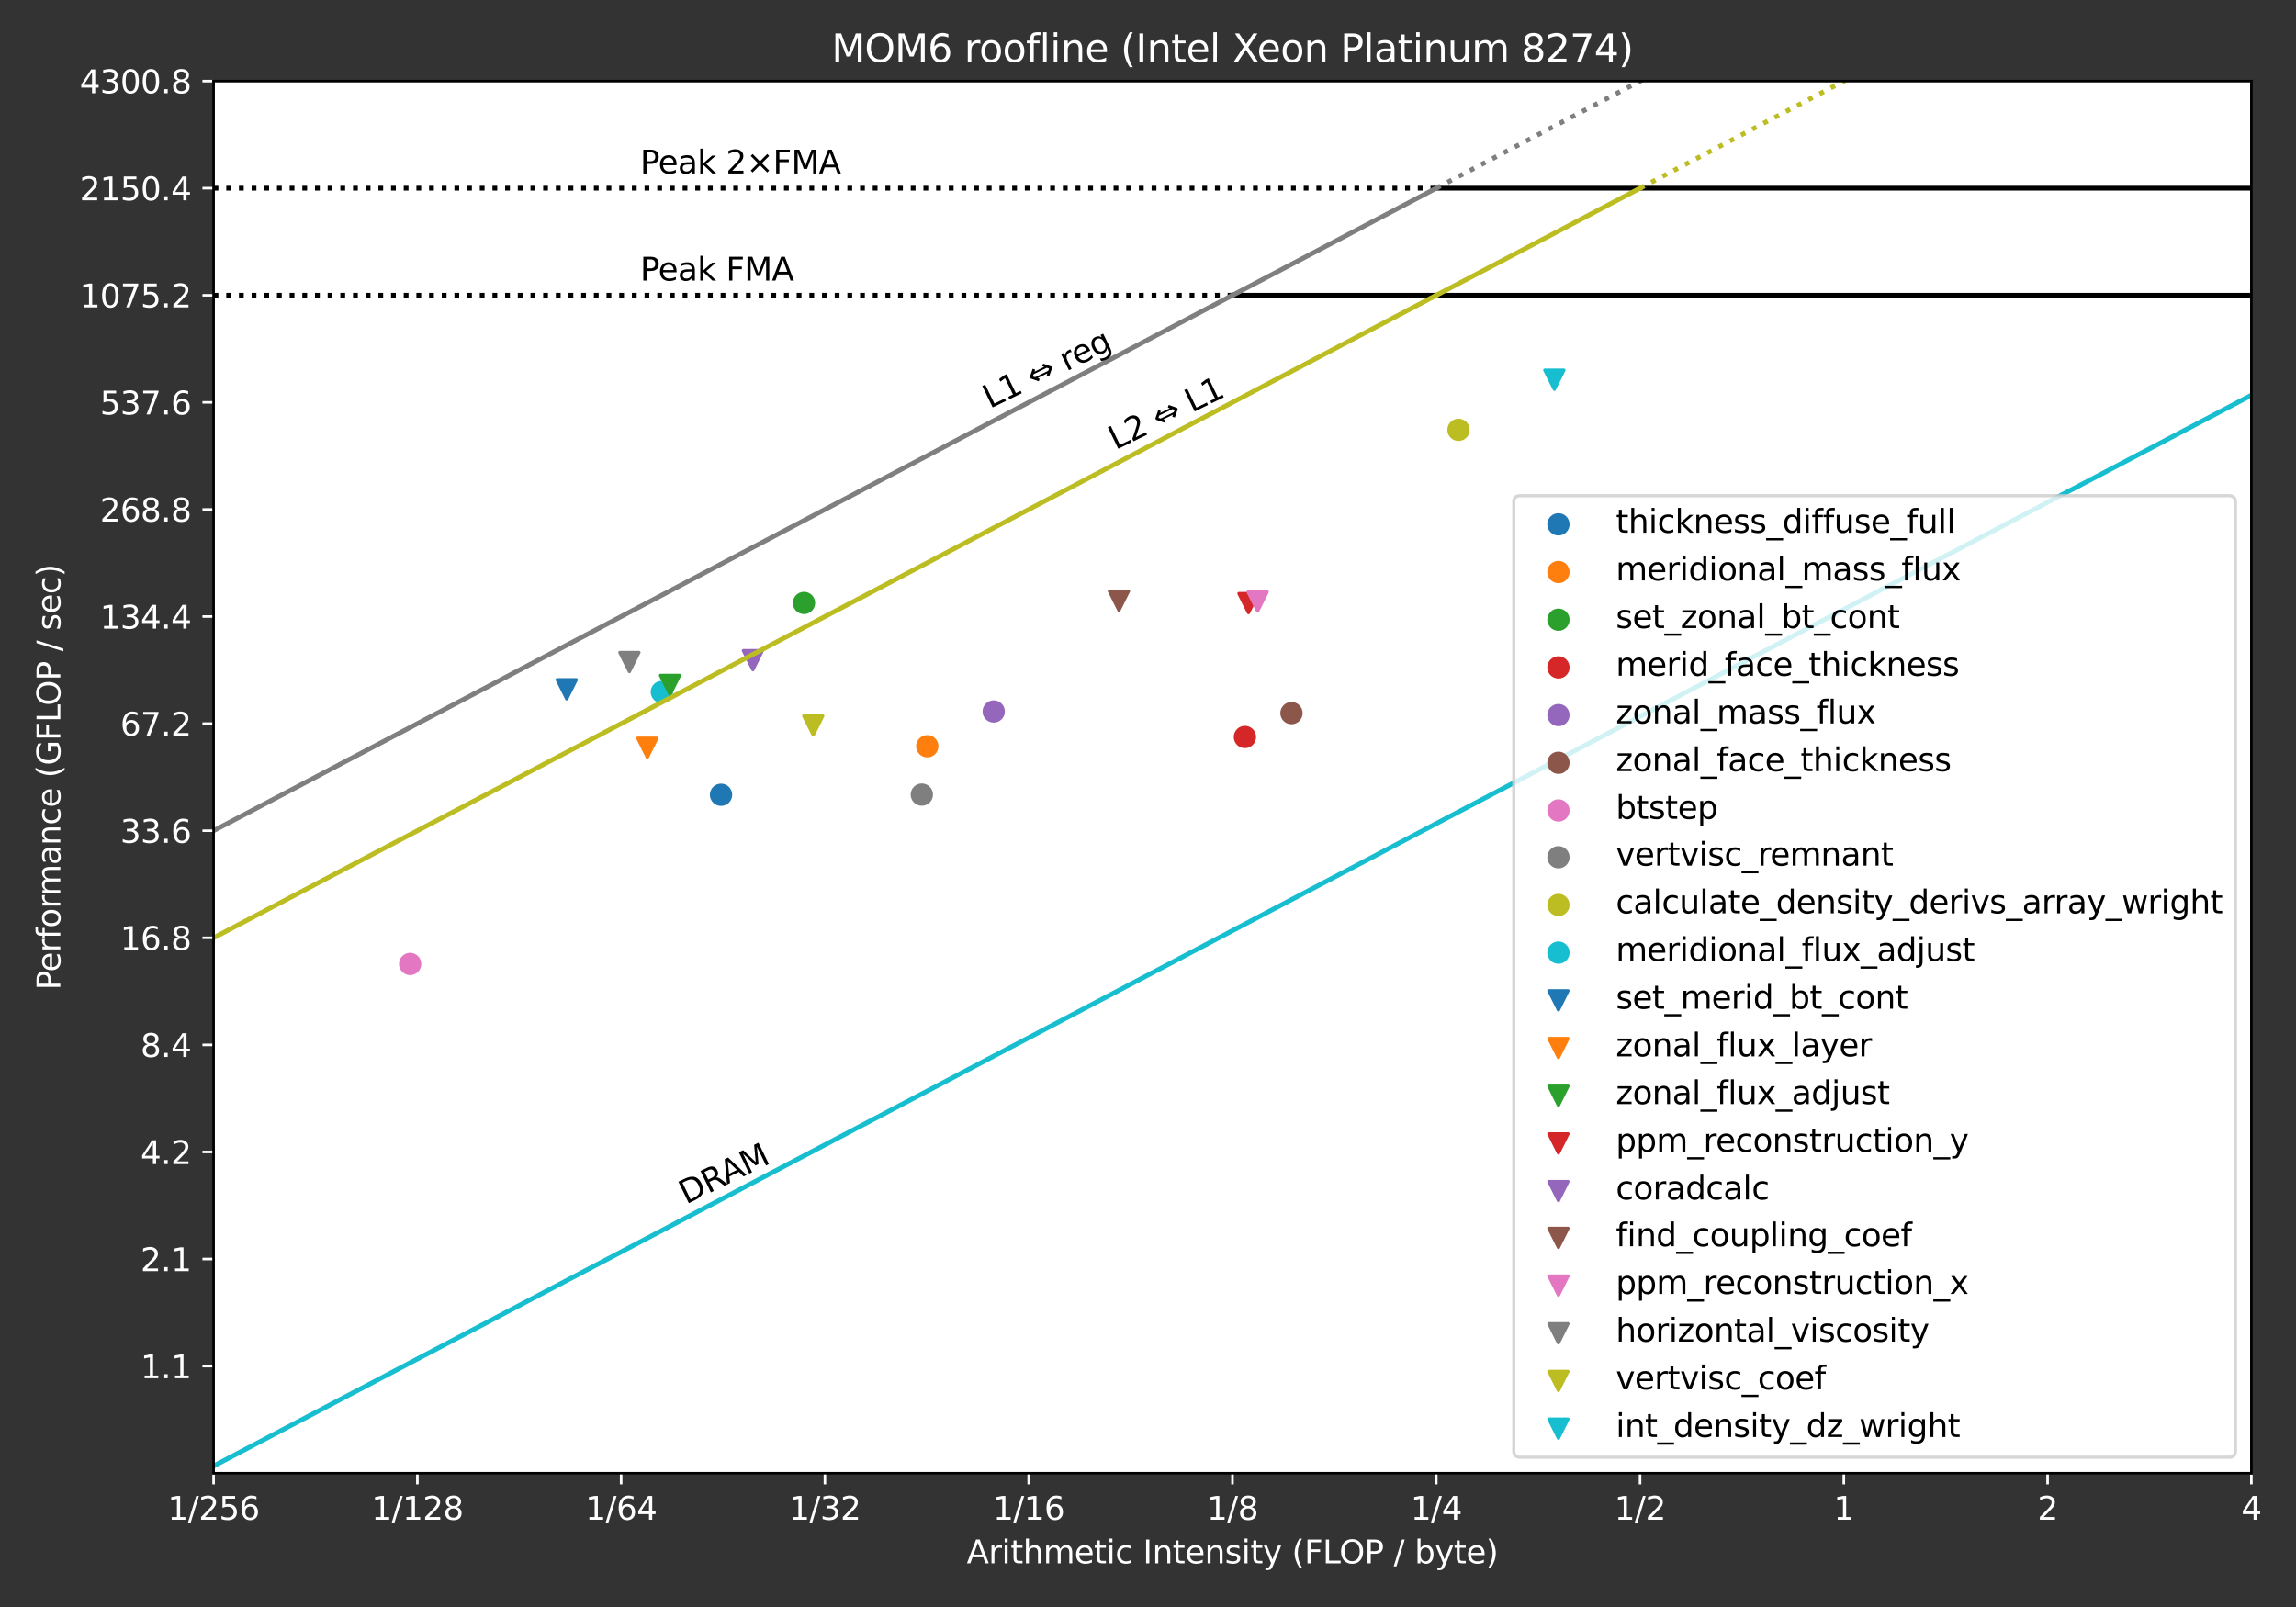 <?xml version="1.0" encoding="utf-8" standalone="no"?>
<!DOCTYPE svg PUBLIC "-//W3C//DTD SVG 1.1//EN"
  "http://www.w3.org/Graphics/SVG/1.1/DTD/svg11.dtd">
<svg xmlns:xlink="http://www.w3.org/1999/xlink" width="720pt" height="504pt" viewBox="0 0 720 504" xmlns="http://www.w3.org/2000/svg" version="1.1">
 <rect x="0" y="0" width="720" height="504" fill="#333333" stroke="none"/>
 <defs>
  <style type="text/css">*{stroke-linejoin: round; stroke-linecap: butt}</style>
 </defs>
 <g id="figure_1">
  <g id="patch_1">
   <path d="M 0 504 
L 720 504 
L 720 0 
L 0 0 
L 0 504 
z
" style="fill: none"/>
  </g>
  <g id="axes_1">
   <g id="patch_2">
    <path d="M 66.98 462.04 
L 706.005 462.04 
L 706.005 25.44 
L 66.98 25.44 
z
" style="fill: #ffffff"/>
   </g>
   <g id="PathCollection_1">
    <defs>
     <path id="m7e9038d835" d="M 0 3 
C 0.796 3 1.559 2.684 2.121 2.121 
C 2.684 1.559 3 0.796 3 0 
C 3 -0.796 2.684 -1.559 2.121 -2.121 
C 1.559 -2.684 0.796 -3 0 -3 
C -0.796 -3 -1.559 -2.684 -2.121 -2.121 
C -2.684 -1.559 -3 -0.796 -3 0 
C -3 0.796 -2.684 1.559 -2.121 2.121 
C -1.559 2.684 -0.796 3 0 3 
z
" style="stroke: #1f77b4"/>
    </defs>
    <g clip-path="url(#pe4f880da87)">
     <use xlink:href="#m7e9038d835" x="226.112" y="249.263" style="fill: #1f77b4; stroke: #1f77b4"/>
    </g>
   </g>
   <g id="PathCollection_2">
    <defs>
     <path id="m46a886cc52" d="M 0 3 
C 0.796 3 1.559 2.684 2.121 2.121 
C 2.684 1.559 3 0.796 3 0 
C 3 -0.796 2.684 -1.559 2.121 -2.121 
C 1.559 -2.684 0.796 -3 0 -3 
C -0.796 -3 -1.559 -2.684 -2.121 -2.121 
C -2.684 -1.559 -3 -0.796 -3 0 
C -3 0.796 -2.684 1.559 -2.121 2.121 
C -1.559 2.684 -0.796 3 0 3 
z
" style="stroke: #ff7f0e"/>
    </defs>
    <g clip-path="url(#pe4f880da87)">
     <use xlink:href="#m46a886cc52" x="290.781" y="234.042" style="fill: #ff7f0e; stroke: #ff7f0e"/>
    </g>
   </g>
   <g id="PathCollection_3">
    <defs>
     <path id="mde037c283c" d="M 0 3 
C 0.796 3 1.559 2.684 2.121 2.121 
C 2.684 1.559 3 0.796 3 0 
C 3 -0.796 2.684 -1.559 2.121 -2.121 
C 1.559 -2.684 0.796 -3 0 -3 
C -0.796 -3 -1.559 -2.684 -2.121 -2.121 
C -2.684 -1.559 -3 -0.796 -3 0 
C -3 0.796 -2.684 1.559 -2.121 2.121 
C -1.559 2.684 -0.796 3 0 3 
z
" style="stroke: #2ca02c"/>
    </defs>
    <g clip-path="url(#pe4f880da87)">
     <use xlink:href="#mde037c283c" x="252.123" y="189.105" style="fill: #2ca02c; stroke: #2ca02c"/>
    </g>
   </g>
   <g id="PathCollection_4">
    <defs>
     <path id="m4b654692c5" d="M 0 3 
C 0.796 3 1.559 2.684 2.121 2.121 
C 2.684 1.559 3 0.796 3 0 
C 3 -0.796 2.684 -1.559 2.121 -2.121 
C 1.559 -2.684 0.796 -3 0 -3 
C -0.796 -3 -1.559 -2.684 -2.121 -2.121 
C -2.684 -1.559 -3 -0.796 -3 0 
C -3 0.796 -2.684 1.559 -2.121 2.121 
C -1.559 2.684 -0.796 3 0 3 
z
" style="stroke: #d62728"/>
    </defs>
    <g clip-path="url(#pe4f880da87)">
     <use xlink:href="#m4b654692c5" x="390.393" y="231.141" style="fill: #d62728; stroke: #d62728"/>
    </g>
   </g>
   <g id="PathCollection_5">
    <defs>
     <path id="m57bd0ac853" d="M 0 3 
C 0.796 3 1.559 2.684 2.121 2.121 
C 2.684 1.559 3 0.796 3 0 
C 3 -0.796 2.684 -1.559 2.121 -2.121 
C 1.559 -2.684 0.796 -3 0 -3 
C -0.796 -3 -1.559 -2.684 -2.121 -2.121 
C -2.684 -1.559 -3 -0.796 -3 0 
C -3 0.796 -2.684 1.559 -2.121 2.121 
C -1.559 2.684 -0.796 3 0 3 
z
" style="stroke: #9467bd"/>
    </defs>
    <g clip-path="url(#pe4f880da87)">
     <use xlink:href="#m57bd0ac853" x="311.615" y="223.142" style="fill: #9467bd; stroke: #9467bd"/>
    </g>
   </g>
   <g id="PathCollection_6">
    <defs>
     <path id="m4c1252b8d6" d="M 0 3 
C 0.796 3 1.559 2.684 2.121 2.121 
C 2.684 1.559 3 0.796 3 0 
C 3 -0.796 2.684 -1.559 2.121 -2.121 
C 1.559 -2.684 0.796 -3 0 -3 
C -0.796 -3 -1.559 -2.684 -2.121 -2.121 
C -2.684 -1.559 -3 -0.796 -3 0 
C -3 0.796 -2.684 1.559 -2.121 2.121 
C -1.559 2.684 -0.796 3 0 3 
z
" style="stroke: #8c564b"/>
    </defs>
    <g clip-path="url(#pe4f880da87)">
     <use xlink:href="#m4c1252b8d6" x="404.989" y="223.656" style="fill: #8c564b; stroke: #8c564b"/>
    </g>
   </g>
   <g id="PathCollection_7">
    <defs>
     <path id="mcc4dd83fcb" d="M 0 3 
C 0.796 3 1.559 2.684 2.121 2.121 
C 2.684 1.559 3 0.796 3 0 
C 3 -0.796 2.684 -1.559 2.121 -2.121 
C 1.559 -2.684 0.796 -3 0 -3 
C -0.796 -3 -1.559 -2.684 -2.121 -2.121 
C -2.684 -1.559 -3 -0.796 -3 0 
C -3 0.796 -2.684 1.559 -2.121 2.121 
C -1.559 2.684 -0.796 3 0 3 
z
" style="stroke: #e377c2"/>
    </defs>
    <g clip-path="url(#pe4f880da87)">
     <use xlink:href="#mcc4dd83fcb" x="128.614" y="302.329" style="fill: #e377c2; stroke: #e377c2"/>
    </g>
   </g>
   <g id="PathCollection_8">
    <defs>
     <path id="m703d3904e4" d="M 0 3 
C 0.796 3 1.559 2.684 2.121 2.121 
C 2.684 1.559 3 0.796 3 0 
C 3 -0.796 2.684 -1.559 2.121 -2.121 
C 1.559 -2.684 0.796 -3 0 -3 
C -0.796 -3 -1.559 -2.684 -2.121 -2.121 
C -2.684 -1.559 -3 -0.796 -3 0 
C -3 0.796 -2.684 1.559 -2.121 2.121 
C -1.559 2.684 -0.796 3 0 3 
z
" style="stroke: #7f7f7f"/>
    </defs>
    <g clip-path="url(#pe4f880da87)">
     <use xlink:href="#m703d3904e4" x="289.074" y="249.208" style="fill: #7f7f7f; stroke: #7f7f7f"/>
    </g>
   </g>
   <g id="PathCollection_9">
    <defs>
     <path id="mff9fe6c83b" d="M 0 3 
C 0.796 3 1.559 2.684 2.121 2.121 
C 2.684 1.559 3 0.796 3 0 
C 3 -0.796 2.684 -1.559 2.121 -2.121 
C 1.559 -2.684 0.796 -3 0 -3 
C -0.796 -3 -1.559 -2.684 -2.121 -2.121 
C -2.684 -1.559 -3 -0.796 -3 0 
C -3 0.796 -2.684 1.559 -2.121 2.121 
C -1.559 2.684 -0.796 3 0 3 
z
" style="stroke: #bcbd22"/>
    </defs>
    <g clip-path="url(#pe4f880da87)">
     <use xlink:href="#mff9fe6c83b" x="457.373" y="134.808" style="fill: #bcbd22; stroke: #bcbd22"/>
    </g>
   </g>
   <g id="PathCollection_10">
    <defs>
     <path id="mdf791cdf72" d="M 0 3 
C 0.796 3 1.559 2.684 2.121 2.121 
C 2.684 1.559 3 0.796 3 0 
C 3 -0.796 2.684 -1.559 2.121 -2.121 
C 1.559 -2.684 0.796 -3 0 -3 
C -0.796 -3 -1.559 -2.684 -2.121 -2.121 
C -2.684 -1.559 -3 -0.796 -3 0 
C -3 0.796 -2.684 1.559 -2.121 2.121 
C -1.559 2.684 -0.796 3 0 3 
z
" style="stroke: #17becf"/>
    </defs>
    <g clip-path="url(#pe4f880da87)">
     <use xlink:href="#mdf791cdf72" x="207.551" y="217.022" style="fill: #17becf; stroke: #17becf"/>
    </g>
   </g>
   <g id="PathCollection_11">
    <defs>
     <path id="mb3d440d600" d="M -0 3 
L 3 -3 
L -3 -3 
z
" style="stroke: #1f77b4"/>
    </defs>
    <g clip-path="url(#pe4f880da87)">
     <use xlink:href="#mb3d440d600" x="177.717" y="216.179" style="fill: #1f77b4; stroke: #1f77b4"/>
    </g>
   </g>
   <g id="PathCollection_12">
    <defs>
     <path id="m8054aef155" d="M -0 3 
L 3 -3 
L -3 -3 
z
" style="stroke: #ff7f0e"/>
    </defs>
    <g clip-path="url(#pe4f880da87)">
     <use xlink:href="#m8054aef155" x="202.999" y="234.523" style="fill: #ff7f0e; stroke: #ff7f0e"/>
    </g>
   </g>
   <g id="PathCollection_13">
    <defs>
     <path id="m495d45f712" d="M -0 3 
L 3 -3 
L -3 -3 
z
" style="stroke: #2ca02c"/>
    </defs>
    <g clip-path="url(#pe4f880da87)">
     <use xlink:href="#m495d45f712" x="210.117" y="214.815" style="fill: #2ca02c; stroke: #2ca02c"/>
    </g>
   </g>
   <g id="PathCollection_14">
    <defs>
     <path id="m8d61062c62" d="M -0 3 
L 3 -3 
L -3 -3 
z
" style="stroke: #d62728"/>
    </defs>
    <g clip-path="url(#pe4f880da87)">
     <use xlink:href="#m8d61062c62" x="391.516" y="189.146" style="fill: #d62728; stroke: #d62728"/>
    </g>
   </g>
   <g id="PathCollection_15">
    <defs>
     <path id="m950429dc6d" d="M -0 3 
L 3 -3 
L -3 -3 
z
" style="stroke: #9467bd"/>
    </defs>
    <g clip-path="url(#pe4f880da87)">
     <use xlink:href="#m950429dc6d" x="236.102" y="207.033" style="fill: #9467bd; stroke: #9467bd"/>
    </g>
   </g>
   <g id="PathCollection_16">
    <defs>
     <path id="m087855aecf" d="M -0 3 
L 3 -3 
L -3 -3 
z
" style="stroke: #8c564b"/>
    </defs>
    <g clip-path="url(#pe4f880da87)">
     <use xlink:href="#m087855aecf" x="350.888" y="188.399" style="fill: #8c564b; stroke: #8c564b"/>
    </g>
   </g>
   <g id="PathCollection_17">
    <defs>
     <path id="m91cd349a88" d="M -0 3 
L 3 -3 
L -3 -3 
z
" style="stroke: #e377c2"/>
    </defs>
    <g clip-path="url(#pe4f880da87)">
     <use xlink:href="#m91cd349a88" x="394.388" y="188.639" style="fill: #e377c2; stroke: #e377c2"/>
    </g>
   </g>
   <g id="PathCollection_18">
    <defs>
     <path id="m32e398d03a" d="M -0 3 
L 3 -3 
L -3 -3 
z
" style="stroke: #7f7f7f"/>
    </defs>
    <g clip-path="url(#pe4f880da87)">
     <use xlink:href="#m32e398d03a" x="197.372" y="207.629" style="fill: #7f7f7f; stroke: #7f7f7f"/>
    </g>
   </g>
   <g id="PathCollection_19">
    <defs>
     <path id="m98db43504e" d="M -0 3 
L 3 -3 
L -3 -3 
z
" style="stroke: #bcbd22"/>
    </defs>
    <g clip-path="url(#pe4f880da87)">
     <use xlink:href="#m98db43504e" x="255.022" y="227.529" style="fill: #bcbd22; stroke: #bcbd22"/>
    </g>
   </g>
   <g id="PathCollection_20">
    <defs>
     <path id="m2afb38e198" d="M -0 3 
L 3 -3 
L -3 -3 
z
" style="stroke: #17becf"/>
    </defs>
    <g clip-path="url(#pe4f880da87)">
     <use xlink:href="#m2afb38e198" x="487.427" y="119.092" style="fill: #17becf; stroke: #17becf"/>
    </g>
   </g>
   <g id="matplotlib.axis_1">
    <g id="xtick_1">
     <g id="line2d_1">
      <defs>
       <path id="m7d6c34a430" d="M 0 0 
L 0 3.5 
" style="stroke: #ffffff; stroke-width: 0.8"/>
      </defs>
      <g>
       <use xlink:href="#m7d6c34a430" x="66.98" y="462.04" style="fill: #ffffff; stroke: #ffffff; stroke-width: 0.8"/>
      </g>
     </g>
     <g id="text_1">
      <!-- 1/256 -->
      <g style="fill: #ffffff" transform="translate(52.571 476.638)scale(0.1 -0.1)">
       <defs>
        <path id="DejaVuSans-31" d="M 794 531 
L 1825 531 
L 1825 4091 
L 703 3866 
L 703 4441 
L 1819 4666 
L 2450 4666 
L 2450 531 
L 3481 531 
L 3481 0 
L 794 0 
L 794 531 
z
" transform="scale(0.016)"/>
        <path id="DejaVuSans-2f" d="M 1625 4666 
L 2156 4666 
L 531 -594 
L 0 -594 
L 1625 4666 
z
" transform="scale(0.016)"/>
        <path id="DejaVuSans-32" d="M 1228 531 
L 3431 531 
L 3431 0 
L 469 0 
L 469 531 
Q 828 903 1448 1529 
Q 2069 2156 2228 2338 
Q 2531 2678 2651 2914 
Q 2772 3150 2772 3378 
Q 2772 3750 2511 3984 
Q 2250 4219 1831 4219 
Q 1534 4219 1204 4116 
Q 875 4013 500 3803 
L 500 4441 
Q 881 4594 1212 4672 
Q 1544 4750 1819 4750 
Q 2544 4750 2975 4387 
Q 3406 4025 3406 3419 
Q 3406 3131 3298 2873 
Q 3191 2616 2906 2266 
Q 2828 2175 2409 1742 
Q 1991 1309 1228 531 
z
" transform="scale(0.016)"/>
        <path id="DejaVuSans-35" d="M 691 4666 
L 3169 4666 
L 3169 4134 
L 1269 4134 
L 1269 2991 
Q 1406 3038 1543 3061 
Q 1681 3084 1819 3084 
Q 2600 3084 3056 2656 
Q 3513 2228 3513 1497 
Q 3513 744 3044 326 
Q 2575 -91 1722 -91 
Q 1428 -91 1123 -41 
Q 819 9 494 109 
L 494 744 
Q 775 591 1075 516 
Q 1375 441 1709 441 
Q 2250 441 2565 725 
Q 2881 1009 2881 1497 
Q 2881 1984 2565 2268 
Q 2250 2553 1709 2553 
Q 1456 2553 1204 2497 
Q 953 2441 691 2322 
L 691 4666 
z
" transform="scale(0.016)"/>
        <path id="DejaVuSans-36" d="M 2113 2584 
Q 1688 2584 1439 2293 
Q 1191 2003 1191 1497 
Q 1191 994 1439 701 
Q 1688 409 2113 409 
Q 2538 409 2786 701 
Q 3034 994 3034 1497 
Q 3034 2003 2786 2293 
Q 2538 2584 2113 2584 
z
M 3366 4563 
L 3366 3988 
Q 3128 4100 2886 4159 
Q 2644 4219 2406 4219 
Q 1781 4219 1451 3797 
Q 1122 3375 1075 2522 
Q 1259 2794 1537 2939 
Q 1816 3084 2150 3084 
Q 2853 3084 3261 2657 
Q 3669 2231 3669 1497 
Q 3669 778 3244 343 
Q 2819 -91 2113 -91 
Q 1303 -91 875 529 
Q 447 1150 447 2328 
Q 447 3434 972 4092 
Q 1497 4750 2381 4750 
Q 2619 4750 2861 4703 
Q 3103 4656 3366 4563 
z
" transform="scale(0.016)"/>
       </defs>
       <use xlink:href="#DejaVuSans-31"/>
       <use xlink:href="#DejaVuSans-2f" x="63.623"/>
       <use xlink:href="#DejaVuSans-32" x="97.314"/>
       <use xlink:href="#DejaVuSans-35" x="160.938"/>
       <use xlink:href="#DejaVuSans-36" x="224.561"/>
      </g>
     </g>
    </g>
    <g id="xtick_2">
     <g id="line2d_2">
      <g>
       <use xlink:href="#m7d6c34a430" x="130.882" y="462.04" style="fill: #ffffff; stroke: #ffffff; stroke-width: 0.8"/>
      </g>
     </g>
     <g id="text_2">
      <!-- 1/128 -->
      <g style="fill: #ffffff" transform="translate(116.473 476.638)scale(0.1 -0.1)">
       <defs>
        <path id="DejaVuSans-38" d="M 2034 2216 
Q 1584 2216 1326 1975 
Q 1069 1734 1069 1313 
Q 1069 891 1326 650 
Q 1584 409 2034 409 
Q 2484 409 2743 651 
Q 3003 894 3003 1313 
Q 3003 1734 2745 1975 
Q 2488 2216 2034 2216 
z
M 1403 2484 
Q 997 2584 770 2862 
Q 544 3141 544 3541 
Q 544 4100 942 4425 
Q 1341 4750 2034 4750 
Q 2731 4750 3128 4425 
Q 3525 4100 3525 3541 
Q 3525 3141 3298 2862 
Q 3072 2584 2669 2484 
Q 3125 2378 3379 2068 
Q 3634 1759 3634 1313 
Q 3634 634 3220 271 
Q 2806 -91 2034 -91 
Q 1263 -91 848 271 
Q 434 634 434 1313 
Q 434 1759 690 2068 
Q 947 2378 1403 2484 
z
M 1172 3481 
Q 1172 3119 1398 2916 
Q 1625 2713 2034 2713 
Q 2441 2713 2670 2916 
Q 2900 3119 2900 3481 
Q 2900 3844 2670 4047 
Q 2441 4250 2034 4250 
Q 1625 4250 1398 4047 
Q 1172 3844 1172 3481 
z
" transform="scale(0.016)"/>
       </defs>
       <use xlink:href="#DejaVuSans-31"/>
       <use xlink:href="#DejaVuSans-2f" x="63.623"/>
       <use xlink:href="#DejaVuSans-31" x="97.314"/>
       <use xlink:href="#DejaVuSans-32" x="160.938"/>
       <use xlink:href="#DejaVuSans-38" x="224.561"/>
      </g>
     </g>
    </g>
    <g id="xtick_3">
     <g id="line2d_3">
      <g>
       <use xlink:href="#m7d6c34a430" x="194.785" y="462.04" style="fill: #ffffff; stroke: #ffffff; stroke-width: 0.8"/>
      </g>
     </g>
     <g id="text_3">
      <!-- 1/64 -->
      <g style="fill: #ffffff" transform="translate(183.557 476.638)scale(0.1 -0.1)">
       <defs>
        <path id="DejaVuSans-34" d="M 2419 4116 
L 825 1625 
L 2419 1625 
L 2419 4116 
z
M 2253 4666 
L 3047 4666 
L 3047 1625 
L 3713 1625 
L 3713 1100 
L 3047 1100 
L 3047 0 
L 2419 0 
L 2419 1100 
L 313 1100 
L 313 1709 
L 2253 4666 
z
" transform="scale(0.016)"/>
       </defs>
       <use xlink:href="#DejaVuSans-31"/>
       <use xlink:href="#DejaVuSans-2f" x="63.623"/>
       <use xlink:href="#DejaVuSans-36" x="97.314"/>
       <use xlink:href="#DejaVuSans-34" x="160.938"/>
      </g>
     </g>
    </g>
    <g id="xtick_4">
     <g id="line2d_4">
      <g>
       <use xlink:href="#m7d6c34a430" x="258.688" y="462.04" style="fill: #ffffff; stroke: #ffffff; stroke-width: 0.8"/>
      </g>
     </g>
     <g id="text_4">
      <!-- 1/32 -->
      <g style="fill: #ffffff" transform="translate(247.459 476.638)scale(0.1 -0.1)">
       <defs>
        <path id="DejaVuSans-33" d="M 2597 2516 
Q 3050 2419 3304 2112 
Q 3559 1806 3559 1356 
Q 3559 666 3084 287 
Q 2609 -91 1734 -91 
Q 1441 -91 1130 -33 
Q 819 25 488 141 
L 488 750 
Q 750 597 1062 519 
Q 1375 441 1716 441 
Q 2309 441 2620 675 
Q 2931 909 2931 1356 
Q 2931 1769 2642 2001 
Q 2353 2234 1838 2234 
L 1294 2234 
L 1294 2753 
L 1863 2753 
Q 2328 2753 2575 2939 
Q 2822 3125 2822 3475 
Q 2822 3834 2567 4026 
Q 2313 4219 1838 4219 
Q 1578 4219 1281 4162 
Q 984 4106 628 3988 
L 628 4550 
Q 988 4650 1302 4700 
Q 1616 4750 1894 4750 
Q 2613 4750 3031 4423 
Q 3450 4097 3450 3541 
Q 3450 3153 3228 2886 
Q 3006 2619 2597 2516 
z
" transform="scale(0.016)"/>
       </defs>
       <use xlink:href="#DejaVuSans-31"/>
       <use xlink:href="#DejaVuSans-2f" x="63.623"/>
       <use xlink:href="#DejaVuSans-33" x="97.314"/>
       <use xlink:href="#DejaVuSans-32" x="160.938"/>
      </g>
     </g>
    </g>
    <g id="xtick_5">
     <g id="line2d_5">
      <g>
       <use xlink:href="#m7d6c34a430" x="322.59" y="462.04" style="fill: #ffffff; stroke: #ffffff; stroke-width: 0.8"/>
      </g>
     </g>
     <g id="text_5">
      <!-- 1/16 -->
      <g style="fill: #ffffff" transform="translate(311.362 476.638)scale(0.1 -0.1)">
       <use xlink:href="#DejaVuSans-31"/>
       <use xlink:href="#DejaVuSans-2f" x="63.623"/>
       <use xlink:href="#DejaVuSans-31" x="97.314"/>
       <use xlink:href="#DejaVuSans-36" x="160.938"/>
      </g>
     </g>
    </g>
    <g id="xtick_6">
     <g id="line2d_6">
      <g>
       <use xlink:href="#m7d6c34a430" x="386.493" y="462.04" style="fill: #ffffff; stroke: #ffffff; stroke-width: 0.8"/>
      </g>
     </g>
     <g id="text_6">
      <!-- 1/8 -->
      <g style="fill: #ffffff" transform="translate(378.446 476.638)scale(0.1 -0.1)">
       <use xlink:href="#DejaVuSans-31"/>
       <use xlink:href="#DejaVuSans-2f" x="63.623"/>
       <use xlink:href="#DejaVuSans-38" x="97.314"/>
      </g>
     </g>
    </g>
    <g id="xtick_7">
     <g id="line2d_7">
      <g>
       <use xlink:href="#m7d6c34a430" x="450.395" y="462.04" style="fill: #ffffff; stroke: #ffffff; stroke-width: 0.8"/>
      </g>
     </g>
     <g id="text_7">
      <!-- 1/4 -->
      <g style="fill: #ffffff" transform="translate(442.348 476.638)scale(0.1 -0.1)">
       <use xlink:href="#DejaVuSans-31"/>
       <use xlink:href="#DejaVuSans-2f" x="63.623"/>
       <use xlink:href="#DejaVuSans-34" x="97.314"/>
      </g>
     </g>
    </g>
    <g id="xtick_8">
     <g id="line2d_8">
      <g>
       <use xlink:href="#m7d6c34a430" x="514.298" y="462.04" style="fill: #ffffff; stroke: #ffffff; stroke-width: 0.8"/>
      </g>
     </g>
     <g id="text_8">
      <!-- 1/2 -->
      <g style="fill: #ffffff" transform="translate(506.251 476.638)scale(0.1 -0.1)">
       <use xlink:href="#DejaVuSans-31"/>
       <use xlink:href="#DejaVuSans-2f" x="63.623"/>
       <use xlink:href="#DejaVuSans-32" x="97.314"/>
      </g>
     </g>
    </g>
    <g id="xtick_9">
     <g id="line2d_9">
      <g>
       <use xlink:href="#m7d6c34a430" x="578.2" y="462.04" style="fill: #ffffff; stroke: #ffffff; stroke-width: 0.8"/>
      </g>
     </g>
     <g id="text_9">
      <!-- 1 -->
      <g style="fill: #ffffff" transform="translate(575.019 476.638)scale(0.1 -0.1)">
       <use xlink:href="#DejaVuSans-31"/>
      </g>
     </g>
    </g>
    <g id="xtick_10">
     <g id="line2d_10">
      <g>
       <use xlink:href="#m7d6c34a430" x="642.102" y="462.04" style="fill: #ffffff; stroke: #ffffff; stroke-width: 0.8"/>
      </g>
     </g>
     <g id="text_10">
      <!-- 2 -->
      <g style="fill: #ffffff" transform="translate(638.921 476.638)scale(0.1 -0.1)">
       <use xlink:href="#DejaVuSans-32"/>
      </g>
     </g>
    </g>
    <g id="xtick_11">
     <g id="line2d_11">
      <g>
       <use xlink:href="#m7d6c34a430" x="706.005" y="462.04" style="fill: #ffffff; stroke: #ffffff; stroke-width: 0.8"/>
      </g>
     </g>
     <g id="text_11">
      <!-- 4 -->
      <g style="fill: #ffffff" transform="translate(702.824 476.638)scale(0.1 -0.1)">
       <use xlink:href="#DejaVuSans-34"/>
      </g>
     </g>
    </g>
    <g id="text_12">
     <!-- Arithmetic Intensity (FLOP / byte) -->
     <g style="fill: #ffffff" transform="translate(303.147 490.317)scale(0.1 -0.1)">
      <defs>
       <path id="DejaVuSans-41" d="M 2188 4044 
L 1331 1722 
L 3047 1722 
L 2188 4044 
z
M 1831 4666 
L 2547 4666 
L 4325 0 
L 3669 0 
L 3244 1197 
L 1141 1197 
L 716 0 
L 50 0 
L 1831 4666 
z
" transform="scale(0.016)"/>
       <path id="DejaVuSans-72" d="M 2631 2963 
Q 2534 3019 2420 3045 
Q 2306 3072 2169 3072 
Q 1681 3072 1420 2755 
Q 1159 2438 1159 1844 
L 1159 0 
L 581 0 
L 581 3500 
L 1159 3500 
L 1159 2956 
Q 1341 3275 1631 3429 
Q 1922 3584 2338 3584 
Q 2397 3584 2469 3576 
Q 2541 3569 2628 3553 
L 2631 2963 
z
" transform="scale(0.016)"/>
       <path id="DejaVuSans-69" d="M 603 3500 
L 1178 3500 
L 1178 0 
L 603 0 
L 603 3500 
z
M 603 4863 
L 1178 4863 
L 1178 4134 
L 603 4134 
L 603 4863 
z
" transform="scale(0.016)"/>
       <path id="DejaVuSans-74" d="M 1172 4494 
L 1172 3500 
L 2356 3500 
L 2356 3053 
L 1172 3053 
L 1172 1153 
Q 1172 725 1289 603 
Q 1406 481 1766 481 
L 2356 481 
L 2356 0 
L 1766 0 
Q 1100 0 847 248 
Q 594 497 594 1153 
L 594 3053 
L 172 3053 
L 172 3500 
L 594 3500 
L 594 4494 
L 1172 4494 
z
" transform="scale(0.016)"/>
       <path id="DejaVuSans-68" d="M 3513 2113 
L 3513 0 
L 2938 0 
L 2938 2094 
Q 2938 2591 2744 2837 
Q 2550 3084 2163 3084 
Q 1697 3084 1428 2787 
Q 1159 2491 1159 1978 
L 1159 0 
L 581 0 
L 581 4863 
L 1159 4863 
L 1159 2956 
Q 1366 3272 1645 3428 
Q 1925 3584 2291 3584 
Q 2894 3584 3203 3211 
Q 3513 2838 3513 2113 
z
" transform="scale(0.016)"/>
       <path id="DejaVuSans-6d" d="M 3328 2828 
Q 3544 3216 3844 3400 
Q 4144 3584 4550 3584 
Q 5097 3584 5394 3201 
Q 5691 2819 5691 2113 
L 5691 0 
L 5113 0 
L 5113 2094 
Q 5113 2597 4934 2840 
Q 4756 3084 4391 3084 
Q 3944 3084 3684 2787 
Q 3425 2491 3425 1978 
L 3425 0 
L 2847 0 
L 2847 2094 
Q 2847 2600 2669 2842 
Q 2491 3084 2119 3084 
Q 1678 3084 1418 2786 
Q 1159 2488 1159 1978 
L 1159 0 
L 581 0 
L 581 3500 
L 1159 3500 
L 1159 2956 
Q 1356 3278 1631 3431 
Q 1906 3584 2284 3584 
Q 2666 3584 2933 3390 
Q 3200 3197 3328 2828 
z
" transform="scale(0.016)"/>
       <path id="DejaVuSans-65" d="M 3597 1894 
L 3597 1613 
L 953 1613 
Q 991 1019 1311 708 
Q 1631 397 2203 397 
Q 2534 397 2845 478 
Q 3156 559 3463 722 
L 3463 178 
Q 3153 47 2828 -22 
Q 2503 -91 2169 -91 
Q 1331 -91 842 396 
Q 353 884 353 1716 
Q 353 2575 817 3079 
Q 1281 3584 2069 3584 
Q 2775 3584 3186 3129 
Q 3597 2675 3597 1894 
z
M 3022 2063 
Q 3016 2534 2758 2815 
Q 2500 3097 2075 3097 
Q 1594 3097 1305 2825 
Q 1016 2553 972 2059 
L 3022 2063 
z
" transform="scale(0.016)"/>
       <path id="DejaVuSans-63" d="M 3122 3366 
L 3122 2828 
Q 2878 2963 2633 3030 
Q 2388 3097 2138 3097 
Q 1578 3097 1268 2742 
Q 959 2388 959 1747 
Q 959 1106 1268 751 
Q 1578 397 2138 397 
Q 2388 397 2633 464 
Q 2878 531 3122 666 
L 3122 134 
Q 2881 22 2623 -34 
Q 2366 -91 2075 -91 
Q 1284 -91 818 406 
Q 353 903 353 1747 
Q 353 2603 823 3093 
Q 1294 3584 2113 3584 
Q 2378 3584 2631 3529 
Q 2884 3475 3122 3366 
z
" transform="scale(0.016)"/>
       <path id="DejaVuSans-20" transform="scale(0.016)"/>
       <path id="DejaVuSans-49" d="M 628 4666 
L 1259 4666 
L 1259 0 
L 628 0 
L 628 4666 
z
" transform="scale(0.016)"/>
       <path id="DejaVuSans-6e" d="M 3513 2113 
L 3513 0 
L 2938 0 
L 2938 2094 
Q 2938 2591 2744 2837 
Q 2550 3084 2163 3084 
Q 1697 3084 1428 2787 
Q 1159 2491 1159 1978 
L 1159 0 
L 581 0 
L 581 3500 
L 1159 3500 
L 1159 2956 
Q 1366 3272 1645 3428 
Q 1925 3584 2291 3584 
Q 2894 3584 3203 3211 
Q 3513 2838 3513 2113 
z
" transform="scale(0.016)"/>
       <path id="DejaVuSans-73" d="M 2834 3397 
L 2834 2853 
Q 2591 2978 2328 3040 
Q 2066 3103 1784 3103 
Q 1356 3103 1142 2972 
Q 928 2841 928 2578 
Q 928 2378 1081 2264 
Q 1234 2150 1697 2047 
L 1894 2003 
Q 2506 1872 2764 1633 
Q 3022 1394 3022 966 
Q 3022 478 2636 193 
Q 2250 -91 1575 -91 
Q 1294 -91 989 -36 
Q 684 19 347 128 
L 347 722 
Q 666 556 975 473 
Q 1284 391 1588 391 
Q 1994 391 2212 530 
Q 2431 669 2431 922 
Q 2431 1156 2273 1281 
Q 2116 1406 1581 1522 
L 1381 1569 
Q 847 1681 609 1914 
Q 372 2147 372 2553 
Q 372 3047 722 3315 
Q 1072 3584 1716 3584 
Q 2034 3584 2315 3537 
Q 2597 3491 2834 3397 
z
" transform="scale(0.016)"/>
       <path id="DejaVuSans-79" d="M 2059 -325 
Q 1816 -950 1584 -1140 
Q 1353 -1331 966 -1331 
L 506 -1331 
L 506 -850 
L 844 -850 
Q 1081 -850 1212 -737 
Q 1344 -625 1503 -206 
L 1606 56 
L 191 3500 
L 800 3500 
L 1894 763 
L 2988 3500 
L 3597 3500 
L 2059 -325 
z
" transform="scale(0.016)"/>
       <path id="DejaVuSans-28" d="M 1984 4856 
Q 1566 4138 1362 3434 
Q 1159 2731 1159 2009 
Q 1159 1288 1364 580 
Q 1569 -128 1984 -844 
L 1484 -844 
Q 1016 -109 783 600 
Q 550 1309 550 2009 
Q 550 2706 781 3412 
Q 1013 4119 1484 4856 
L 1984 4856 
z
" transform="scale(0.016)"/>
       <path id="DejaVuSans-46" d="M 628 4666 
L 3309 4666 
L 3309 4134 
L 1259 4134 
L 1259 2759 
L 3109 2759 
L 3109 2228 
L 1259 2228 
L 1259 0 
L 628 0 
L 628 4666 
z
" transform="scale(0.016)"/>
       <path id="DejaVuSans-4c" d="M 628 4666 
L 1259 4666 
L 1259 531 
L 3531 531 
L 3531 0 
L 628 0 
L 628 4666 
z
" transform="scale(0.016)"/>
       <path id="DejaVuSans-4f" d="M 2522 4238 
Q 1834 4238 1429 3725 
Q 1025 3213 1025 2328 
Q 1025 1447 1429 934 
Q 1834 422 2522 422 
Q 3209 422 3611 934 
Q 4013 1447 4013 2328 
Q 4013 3213 3611 3725 
Q 3209 4238 2522 4238 
z
M 2522 4750 
Q 3503 4750 4090 4092 
Q 4678 3434 4678 2328 
Q 4678 1225 4090 567 
Q 3503 -91 2522 -91 
Q 1538 -91 948 565 
Q 359 1222 359 2328 
Q 359 3434 948 4092 
Q 1538 4750 2522 4750 
z
" transform="scale(0.016)"/>
       <path id="DejaVuSans-50" d="M 1259 4147 
L 1259 2394 
L 2053 2394 
Q 2494 2394 2734 2622 
Q 2975 2850 2975 3272 
Q 2975 3691 2734 3919 
Q 2494 4147 2053 4147 
L 1259 4147 
z
M 628 4666 
L 2053 4666 
Q 2838 4666 3239 4311 
Q 3641 3956 3641 3272 
Q 3641 2581 3239 2228 
Q 2838 1875 2053 1875 
L 1259 1875 
L 1259 0 
L 628 0 
L 628 4666 
z
" transform="scale(0.016)"/>
       <path id="DejaVuSans-62" d="M 3116 1747 
Q 3116 2381 2855 2742 
Q 2594 3103 2138 3103 
Q 1681 3103 1420 2742 
Q 1159 2381 1159 1747 
Q 1159 1113 1420 752 
Q 1681 391 2138 391 
Q 2594 391 2855 752 
Q 3116 1113 3116 1747 
z
M 1159 2969 
Q 1341 3281 1617 3432 
Q 1894 3584 2278 3584 
Q 2916 3584 3314 3078 
Q 3713 2572 3713 1747 
Q 3713 922 3314 415 
Q 2916 -91 2278 -91 
Q 1894 -91 1617 61 
Q 1341 213 1159 525 
L 1159 0 
L 581 0 
L 581 4863 
L 1159 4863 
L 1159 2969 
z
" transform="scale(0.016)"/>
       <path id="DejaVuSans-29" d="M 513 4856 
L 1013 4856 
Q 1481 4119 1714 3412 
Q 1947 2706 1947 2009 
Q 1947 1309 1714 600 
Q 1481 -109 1013 -844 
L 513 -844 
Q 928 -128 1133 580 
Q 1338 1288 1338 2009 
Q 1338 2731 1133 3434 
Q 928 4138 513 4856 
z
" transform="scale(0.016)"/>
      </defs>
      <use xlink:href="#DejaVuSans-41"/>
      <use xlink:href="#DejaVuSans-72" x="68.408"/>
      <use xlink:href="#DejaVuSans-69" x="109.521"/>
      <use xlink:href="#DejaVuSans-74" x="137.305"/>
      <use xlink:href="#DejaVuSans-68" x="176.514"/>
      <use xlink:href="#DejaVuSans-6d" x="239.893"/>
      <use xlink:href="#DejaVuSans-65" x="337.305"/>
      <use xlink:href="#DejaVuSans-74" x="398.828"/>
      <use xlink:href="#DejaVuSans-69" x="438.037"/>
      <use xlink:href="#DejaVuSans-63" x="465.82"/>
      <use xlink:href="#DejaVuSans-20" x="520.801"/>
      <use xlink:href="#DejaVuSans-49" x="552.588"/>
      <use xlink:href="#DejaVuSans-6e" x="582.08"/>
      <use xlink:href="#DejaVuSans-74" x="645.459"/>
      <use xlink:href="#DejaVuSans-65" x="684.668"/>
      <use xlink:href="#DejaVuSans-6e" x="746.191"/>
      <use xlink:href="#DejaVuSans-73" x="809.57"/>
      <use xlink:href="#DejaVuSans-69" x="861.67"/>
      <use xlink:href="#DejaVuSans-74" x="889.453"/>
      <use xlink:href="#DejaVuSans-79" x="928.662"/>
      <use xlink:href="#DejaVuSans-20" x="987.842"/>
      <use xlink:href="#DejaVuSans-28" x="1019.629"/>
      <use xlink:href="#DejaVuSans-46" x="1058.643"/>
      <use xlink:href="#DejaVuSans-4c" x="1116.162"/>
      <use xlink:href="#DejaVuSans-4f" x="1168.25"/>
      <use xlink:href="#DejaVuSans-50" x="1246.961"/>
      <use xlink:href="#DejaVuSans-20" x="1307.264"/>
      <use xlink:href="#DejaVuSans-2f" x="1339.051"/>
      <use xlink:href="#DejaVuSans-20" x="1372.742"/>
      <use xlink:href="#DejaVuSans-62" x="1404.529"/>
      <use xlink:href="#DejaVuSans-79" x="1468.006"/>
      <use xlink:href="#DejaVuSans-74" x="1527.186"/>
      <use xlink:href="#DejaVuSans-65" x="1566.395"/>
      <use xlink:href="#DejaVuSans-29" x="1627.918"/>
     </g>
    </g>
   </g>
   <g id="matplotlib.axis_2">
    <g id="ytick_1">
     <g id="line2d_12">
      <defs>
       <path id="m5bd9592b10" d="M 0 0 
L -3.5 0 
" style="stroke: #ffffff; stroke-width: 0.8"/>
      </defs>
      <g>
       <use xlink:href="#m5bd9592b10" x="66.98" y="428.455" style="fill: #ffffff; stroke: #ffffff; stroke-width: 0.8"/>
      </g>
     </g>
     <g id="text_13">
      <!-- 1.1 -->
      <g style="fill: #ffffff" transform="translate(44.077 432.255)scale(0.1 -0.1)">
       <defs>
        <path id="DejaVuSans-2e" d="M 684 794 
L 1344 794 
L 1344 0 
L 684 0 
L 684 794 
z
" transform="scale(0.016)"/>
       </defs>
       <use xlink:href="#DejaVuSans-31"/>
       <use xlink:href="#DejaVuSans-2e" x="63.623"/>
       <use xlink:href="#DejaVuSans-31" x="95.41"/>
      </g>
     </g>
    </g>
    <g id="ytick_2">
     <g id="line2d_13">
      <g>
       <use xlink:href="#m5bd9592b10" x="66.98" y="394.871" style="fill: #ffffff; stroke: #ffffff; stroke-width: 0.8"/>
      </g>
     </g>
     <g id="text_14">
      <!-- 2.1 -->
      <g style="fill: #ffffff" transform="translate(44.077 398.67)scale(0.1 -0.1)">
       <use xlink:href="#DejaVuSans-32"/>
       <use xlink:href="#DejaVuSans-2e" x="63.623"/>
       <use xlink:href="#DejaVuSans-31" x="95.41"/>
      </g>
     </g>
    </g>
    <g id="ytick_3">
     <g id="line2d_14">
      <g>
       <use xlink:href="#m5bd9592b10" x="66.98" y="361.286" style="fill: #ffffff; stroke: #ffffff; stroke-width: 0.8"/>
      </g>
     </g>
     <g id="text_15">
      <!-- 4.2 -->
      <g style="fill: #ffffff" transform="translate(44.077 365.085)scale(0.1 -0.1)">
       <use xlink:href="#DejaVuSans-34"/>
       <use xlink:href="#DejaVuSans-2e" x="63.623"/>
       <use xlink:href="#DejaVuSans-32" x="95.41"/>
      </g>
     </g>
    </g>
    <g id="ytick_4">
     <g id="line2d_15">
      <g>
       <use xlink:href="#m5bd9592b10" x="66.98" y="327.702" style="fill: #ffffff; stroke: #ffffff; stroke-width: 0.8"/>
      </g>
     </g>
     <g id="text_16">
      <!-- 8.4 -->
      <g style="fill: #ffffff" transform="translate(44.077 331.501)scale(0.1 -0.1)">
       <use xlink:href="#DejaVuSans-38"/>
       <use xlink:href="#DejaVuSans-2e" x="63.623"/>
       <use xlink:href="#DejaVuSans-34" x="95.41"/>
      </g>
     </g>
    </g>
    <g id="ytick_5">
     <g id="line2d_16">
      <g>
       <use xlink:href="#m5bd9592b10" x="66.98" y="294.117" style="fill: #ffffff; stroke: #ffffff; stroke-width: 0.8"/>
      </g>
     </g>
     <g id="text_17">
      <!-- 16.8 -->
      <g style="fill: #ffffff" transform="translate(37.714 297.916)scale(0.1 -0.1)">
       <use xlink:href="#DejaVuSans-31"/>
       <use xlink:href="#DejaVuSans-36" x="63.623"/>
       <use xlink:href="#DejaVuSans-2e" x="127.246"/>
       <use xlink:href="#DejaVuSans-38" x="159.033"/>
      </g>
     </g>
    </g>
    <g id="ytick_6">
     <g id="line2d_17">
      <g>
       <use xlink:href="#m5bd9592b10" x="66.98" y="260.532" style="fill: #ffffff; stroke: #ffffff; stroke-width: 0.8"/>
      </g>
     </g>
     <g id="text_18">
      <!-- 33.6 -->
      <g style="fill: #ffffff" transform="translate(37.714 264.332)scale(0.1 -0.1)">
       <use xlink:href="#DejaVuSans-33"/>
       <use xlink:href="#DejaVuSans-33" x="63.623"/>
       <use xlink:href="#DejaVuSans-2e" x="127.246"/>
       <use xlink:href="#DejaVuSans-36" x="159.033"/>
      </g>
     </g>
    </g>
    <g id="ytick_7">
     <g id="line2d_18">
      <g>
       <use xlink:href="#m5bd9592b10" x="66.98" y="226.948" style="fill: #ffffff; stroke: #ffffff; stroke-width: 0.8"/>
      </g>
     </g>
     <g id="text_19">
      <!-- 67.2 -->
      <g style="fill: #ffffff" transform="translate(37.714 230.747)scale(0.1 -0.1)">
       <defs>
        <path id="DejaVuSans-37" d="M 525 4666 
L 3525 4666 
L 3525 4397 
L 1831 0 
L 1172 0 
L 2766 4134 
L 525 4134 
L 525 4666 
z
" transform="scale(0.016)"/>
       </defs>
       <use xlink:href="#DejaVuSans-36"/>
       <use xlink:href="#DejaVuSans-37" x="63.623"/>
       <use xlink:href="#DejaVuSans-2e" x="127.246"/>
       <use xlink:href="#DejaVuSans-32" x="159.033"/>
      </g>
     </g>
    </g>
    <g id="ytick_8">
     <g id="line2d_19">
      <g>
       <use xlink:href="#m5bd9592b10" x="66.98" y="193.363" style="fill: #ffffff; stroke: #ffffff; stroke-width: 0.8"/>
      </g>
     </g>
     <g id="text_20">
      <!-- 134.4 -->
      <g style="fill: #ffffff" transform="translate(31.352 197.162)scale(0.1 -0.1)">
       <use xlink:href="#DejaVuSans-31"/>
       <use xlink:href="#DejaVuSans-33" x="63.623"/>
       <use xlink:href="#DejaVuSans-34" x="127.246"/>
       <use xlink:href="#DejaVuSans-2e" x="190.869"/>
       <use xlink:href="#DejaVuSans-34" x="222.656"/>
      </g>
     </g>
    </g>
    <g id="ytick_9">
     <g id="line2d_20">
      <g>
       <use xlink:href="#m5bd9592b10" x="66.98" y="159.778" style="fill: #ffffff; stroke: #ffffff; stroke-width: 0.8"/>
      </g>
     </g>
     <g id="text_21">
      <!-- 268.8 -->
      <g style="fill: #ffffff" transform="translate(31.352 163.578)scale(0.1 -0.1)">
       <use xlink:href="#DejaVuSans-32"/>
       <use xlink:href="#DejaVuSans-36" x="63.623"/>
       <use xlink:href="#DejaVuSans-38" x="127.246"/>
       <use xlink:href="#DejaVuSans-2e" x="190.869"/>
       <use xlink:href="#DejaVuSans-38" x="222.656"/>
      </g>
     </g>
    </g>
    <g id="ytick_10">
     <g id="line2d_21">
      <g>
       <use xlink:href="#m5bd9592b10" x="66.98" y="126.194" style="fill: #ffffff; stroke: #ffffff; stroke-width: 0.8"/>
      </g>
     </g>
     <g id="text_22">
      <!-- 537.6 -->
      <g style="fill: #ffffff" transform="translate(31.352 129.993)scale(0.1 -0.1)">
       <use xlink:href="#DejaVuSans-35"/>
       <use xlink:href="#DejaVuSans-33" x="63.623"/>
       <use xlink:href="#DejaVuSans-37" x="127.246"/>
       <use xlink:href="#DejaVuSans-2e" x="190.869"/>
       <use xlink:href="#DejaVuSans-36" x="222.656"/>
      </g>
     </g>
    </g>
    <g id="ytick_11">
     <g id="line2d_22">
      <g>
       <use xlink:href="#m5bd9592b10" x="66.98" y="92.609" style="fill: #ffffff; stroke: #ffffff; stroke-width: 0.8"/>
      </g>
     </g>
     <g id="text_23">
      <!-- 1075.2 -->
      <g style="fill: #ffffff" transform="translate(24.989 96.408)scale(0.1 -0.1)">
       <defs>
        <path id="DejaVuSans-30" d="M 2034 4250 
Q 1547 4250 1301 3770 
Q 1056 3291 1056 2328 
Q 1056 1369 1301 889 
Q 1547 409 2034 409 
Q 2525 409 2770 889 
Q 3016 1369 3016 2328 
Q 3016 3291 2770 3770 
Q 2525 4250 2034 4250 
z
M 2034 4750 
Q 2819 4750 3233 4129 
Q 3647 3509 3647 2328 
Q 3647 1150 3233 529 
Q 2819 -91 2034 -91 
Q 1250 -91 836 529 
Q 422 1150 422 2328 
Q 422 3509 836 4129 
Q 1250 4750 2034 4750 
z
" transform="scale(0.016)"/>
       </defs>
       <use xlink:href="#DejaVuSans-31"/>
       <use xlink:href="#DejaVuSans-30" x="63.623"/>
       <use xlink:href="#DejaVuSans-37" x="127.246"/>
       <use xlink:href="#DejaVuSans-35" x="190.869"/>
       <use xlink:href="#DejaVuSans-2e" x="254.492"/>
       <use xlink:href="#DejaVuSans-32" x="286.279"/>
      </g>
     </g>
    </g>
    <g id="ytick_12">
     <g id="line2d_23">
      <g>
       <use xlink:href="#m5bd9592b10" x="66.98" y="59.025" style="fill: #ffffff; stroke: #ffffff; stroke-width: 0.8"/>
      </g>
     </g>
     <g id="text_24">
      <!-- 2150.4 -->
      <g style="fill: #ffffff" transform="translate(24.989 62.824)scale(0.1 -0.1)">
       <use xlink:href="#DejaVuSans-32"/>
       <use xlink:href="#DejaVuSans-31" x="63.623"/>
       <use xlink:href="#DejaVuSans-35" x="127.246"/>
       <use xlink:href="#DejaVuSans-30" x="190.869"/>
       <use xlink:href="#DejaVuSans-2e" x="254.492"/>
       <use xlink:href="#DejaVuSans-34" x="286.279"/>
      </g>
     </g>
    </g>
    <g id="ytick_13">
     <g id="line2d_24">
      <g>
       <use xlink:href="#m5bd9592b10" x="66.98" y="25.44" style="fill: #ffffff; stroke: #ffffff; stroke-width: 0.8"/>
      </g>
     </g>
     <g id="text_25">
      <!-- 4300.8 -->
      <g style="fill: #ffffff" transform="translate(24.989 29.239)scale(0.1 -0.1)">
       <use xlink:href="#DejaVuSans-34"/>
       <use xlink:href="#DejaVuSans-33" x="63.623"/>
       <use xlink:href="#DejaVuSans-30" x="127.246"/>
       <use xlink:href="#DejaVuSans-30" x="190.869"/>
       <use xlink:href="#DejaVuSans-2e" x="254.492"/>
       <use xlink:href="#DejaVuSans-38" x="286.279"/>
      </g>
     </g>
    </g>
    <g id="text_26">
     <!-- Performance (GFLOP / sec) -->
     <g style="fill: #ffffff" transform="translate(18.91 310.511)rotate(-90)scale(0.1 -0.1)">
      <defs>
       <path id="DejaVuSans-66" d="M 2375 4863 
L 2375 4384 
L 1825 4384 
Q 1516 4384 1395 4259 
Q 1275 4134 1275 3809 
L 1275 3500 
L 2222 3500 
L 2222 3053 
L 1275 3053 
L 1275 0 
L 697 0 
L 697 3053 
L 147 3053 
L 147 3500 
L 697 3500 
L 697 3744 
Q 697 4328 969 4595 
Q 1241 4863 1831 4863 
L 2375 4863 
z
" transform="scale(0.016)"/>
       <path id="DejaVuSans-6f" d="M 1959 3097 
Q 1497 3097 1228 2736 
Q 959 2375 959 1747 
Q 959 1119 1226 758 
Q 1494 397 1959 397 
Q 2419 397 2687 759 
Q 2956 1122 2956 1747 
Q 2956 2369 2687 2733 
Q 2419 3097 1959 3097 
z
M 1959 3584 
Q 2709 3584 3137 3096 
Q 3566 2609 3566 1747 
Q 3566 888 3137 398 
Q 2709 -91 1959 -91 
Q 1206 -91 779 398 
Q 353 888 353 1747 
Q 353 2609 779 3096 
Q 1206 3584 1959 3584 
z
" transform="scale(0.016)"/>
       <path id="DejaVuSans-61" d="M 2194 1759 
Q 1497 1759 1228 1600 
Q 959 1441 959 1056 
Q 959 750 1161 570 
Q 1363 391 1709 391 
Q 2188 391 2477 730 
Q 2766 1069 2766 1631 
L 2766 1759 
L 2194 1759 
z
M 3341 1997 
L 3341 0 
L 2766 0 
L 2766 531 
Q 2569 213 2275 61 
Q 1981 -91 1556 -91 
Q 1019 -91 701 211 
Q 384 513 384 1019 
Q 384 1609 779 1909 
Q 1175 2209 1959 2209 
L 2766 2209 
L 2766 2266 
Q 2766 2663 2505 2880 
Q 2244 3097 1772 3097 
Q 1472 3097 1187 3025 
Q 903 2953 641 2809 
L 641 3341 
Q 956 3463 1253 3523 
Q 1550 3584 1831 3584 
Q 2591 3584 2966 3190 
Q 3341 2797 3341 1997 
z
" transform="scale(0.016)"/>
       <path id="DejaVuSans-47" d="M 3809 666 
L 3809 1919 
L 2778 1919 
L 2778 2438 
L 4434 2438 
L 4434 434 
Q 4069 175 3628 42 
Q 3188 -91 2688 -91 
Q 1594 -91 976 548 
Q 359 1188 359 2328 
Q 359 3472 976 4111 
Q 1594 4750 2688 4750 
Q 3144 4750 3555 4637 
Q 3966 4525 4313 4306 
L 4313 3634 
Q 3963 3931 3569 4081 
Q 3175 4231 2741 4231 
Q 1884 4231 1454 3753 
Q 1025 3275 1025 2328 
Q 1025 1384 1454 906 
Q 1884 428 2741 428 
Q 3075 428 3337 486 
Q 3600 544 3809 666 
z
" transform="scale(0.016)"/>
      </defs>
      <use xlink:href="#DejaVuSans-50"/>
      <use xlink:href="#DejaVuSans-65" x="56.678"/>
      <use xlink:href="#DejaVuSans-72" x="118.201"/>
      <use xlink:href="#DejaVuSans-66" x="159.314"/>
      <use xlink:href="#DejaVuSans-6f" x="194.52"/>
      <use xlink:href="#DejaVuSans-72" x="255.701"/>
      <use xlink:href="#DejaVuSans-6d" x="295.064"/>
      <use xlink:href="#DejaVuSans-61" x="392.477"/>
      <use xlink:href="#DejaVuSans-6e" x="453.756"/>
      <use xlink:href="#DejaVuSans-63" x="517.135"/>
      <use xlink:href="#DejaVuSans-65" x="572.115"/>
      <use xlink:href="#DejaVuSans-20" x="633.639"/>
      <use xlink:href="#DejaVuSans-28" x="665.426"/>
      <use xlink:href="#DejaVuSans-47" x="704.439"/>
      <use xlink:href="#DejaVuSans-46" x="781.93"/>
      <use xlink:href="#DejaVuSans-4c" x="839.449"/>
      <use xlink:href="#DejaVuSans-4f" x="891.537"/>
      <use xlink:href="#DejaVuSans-50" x="970.248"/>
      <use xlink:href="#DejaVuSans-20" x="1030.551"/>
      <use xlink:href="#DejaVuSans-2f" x="1062.338"/>
      <use xlink:href="#DejaVuSans-20" x="1096.029"/>
      <use xlink:href="#DejaVuSans-73" x="1127.816"/>
      <use xlink:href="#DejaVuSans-65" x="1179.916"/>
      <use xlink:href="#DejaVuSans-63" x="1241.439"/>
      <use xlink:href="#DejaVuSans-29" x="1296.42"/>
     </g>
    </g>
   </g>
   <g id="line2d_25">
    <path d="M 66.98 92.609 
L 386.493 92.609 
" clip-path="url(#pe4f880da87)" style="fill: none; stroke-dasharray: 1.5,2.475; stroke-dashoffset: 0; stroke: #000000; stroke-width: 1.5"/>
   </g>
   <g id="line2d_26">
    <path d="M 386.493 92.609 
L 706.005 92.609 
" clip-path="url(#pe4f880da87)" style="fill: none; stroke: #000000; stroke-width: 1.5; stroke-linecap: square"/>
   </g>
   <g id="line2d_27">
    <path d="M 66.98 59.025 
L 450.395 59.025 
" clip-path="url(#pe4f880da87)" style="fill: none; stroke-dasharray: 1.5,2.475; stroke-dashoffset: 0; stroke: #000000; stroke-width: 1.5"/>
   </g>
   <g id="line2d_28">
    <path d="M 450.395 59.025 
L 706.005 59.025 
" clip-path="url(#pe4f880da87)" style="fill: none; stroke: #000000; stroke-width: 1.5; stroke-linecap: square"/>
   </g>
   <g id="line2d_29">
    <path d="M 66.98 260.532 
L 386.493 92.609 
" clip-path="url(#pe4f880da87)" style="fill: none; stroke: #7f7f7f; stroke-width: 1.5; stroke-linecap: square"/>
   </g>
   <g id="line2d_30">
    <path d="M 386.493 92.609 
L 450.395 59.025 
" clip-path="url(#pe4f880da87)" style="fill: none; stroke: #7f7f7f; stroke-width: 1.5; stroke-linecap: square"/>
   </g>
   <g id="line2d_31">
    <path d="M 450.395 59.025 
L 564.606 -1 
" clip-path="url(#pe4f880da87)" style="fill: none; stroke-dasharray: 1.5,2.475; stroke-dashoffset: 0; stroke: #7f7f7f; stroke-width: 1.5"/>
   </g>
   <g id="line2d_32">
    <path d="M 66.98 294.117 
L 450.395 92.609 
" clip-path="url(#pe4f880da87)" style="fill: none; stroke: #bcbd22; stroke-width: 1.5; stroke-linecap: square"/>
   </g>
   <g id="line2d_33">
    <path d="M 450.395 92.609 
L 514.298 59.025 
" clip-path="url(#pe4f880da87)" style="fill: none; stroke: #bcbd22; stroke-width: 1.5; stroke-linecap: square"/>
   </g>
   <g id="line2d_34">
    <path d="M 514.298 59.025 
L 628.508 -1 
" clip-path="url(#pe4f880da87)" style="fill: none; stroke-dasharray: 1.5,2.475; stroke-dashoffset: 0; stroke: #bcbd22; stroke-width: 1.5"/>
   </g>
   <g id="line2d_35">
    <path d="M 66.98 459.792 
L 721 116.065 
" clip-path="url(#pe4f880da87)" style="fill: none; stroke: #17becf; stroke-width: 1.5; stroke-linecap: square"/>
   </g>
   <g id="line2d_36">
    <path clip-path="url(#pe4f880da87)" style="fill: none; stroke: #17becf; stroke-width: 1.5; stroke-linecap: square"/>
   </g>
   <g id="line2d_37">
    <path d="M 721 116.065 
L 706.005 123.945 
" clip-path="url(#pe4f880da87)" style="fill: none; stroke-dasharray: 1.5,2.475; stroke-dashoffset: 0; stroke: #17becf; stroke-width: 1.5"/>
   </g>
   <g id="patch_3">
    <path d="M 66.98 462.04 
L 66.98 25.44 
" style="fill: none; stroke: #000000; stroke-width: 0.8; stroke-linejoin: miter; stroke-linecap: square"/>
   </g>
   <g id="patch_4">
    <path d="M 706.005 462.04 
L 706.005 25.44 
" style="fill: none; stroke: #000000; stroke-width: 0.8; stroke-linejoin: miter; stroke-linecap: square"/>
   </g>
   <g id="patch_5">
    <path d="M 66.98 462.04 
L 706.005 462.04 
" style="fill: none; stroke: #000000; stroke-width: 0.8; stroke-linejoin: miter; stroke-linecap: square"/>
   </g>
   <g id="patch_6">
    <path d="M 66.98 25.44 
L 706.005 25.44 
" style="fill: none; stroke: #000000; stroke-width: 0.8; stroke-linejoin: miter; stroke-linecap: square"/>
   </g>
   <g id="text_27">
    <!-- Peak FMA -->
    <g transform="translate(200.735 87.991)scale(0.1 -0.1)">
     <defs>
      <path id="DejaVuSans-6b" d="M 581 4863 
L 1159 4863 
L 1159 1991 
L 2875 3500 
L 3609 3500 
L 1753 1863 
L 3688 0 
L 2938 0 
L 1159 1709 
L 1159 0 
L 581 0 
L 581 4863 
z
" transform="scale(0.016)"/>
      <path id="DejaVuSans-4d" d="M 628 4666 
L 1569 4666 
L 2759 1491 
L 3956 4666 
L 4897 4666 
L 4897 0 
L 4281 0 
L 4281 4097 
L 3078 897 
L 2444 897 
L 1241 4097 
L 1241 0 
L 628 0 
L 628 4666 
z
" transform="scale(0.016)"/>
     </defs>
     <use xlink:href="#DejaVuSans-50"/>
     <use xlink:href="#DejaVuSans-65" x="56.678"/>
     <use xlink:href="#DejaVuSans-61" x="118.201"/>
     <use xlink:href="#DejaVuSans-6b" x="179.48"/>
     <use xlink:href="#DejaVuSans-20" x="237.391"/>
     <use xlink:href="#DejaVuSans-46" x="269.178"/>
     <use xlink:href="#DejaVuSans-4d" x="326.697"/>
     <use xlink:href="#DejaVuSans-41" x="412.977"/>
    </g>
   </g>
   <g id="text_28">
    <!-- Peak 2×FMA -->
    <g transform="translate(200.735 54.407)scale(0.1 -0.1)">
     <defs>
      <path id="DejaVuSans-d7" d="M 4488 3438 
L 3059 2003 
L 4488 575 
L 4116 197 
L 2681 1631 
L 1247 197 
L 878 575 
L 2303 2003 
L 878 3438 
L 1247 3816 
L 2681 2381 
L 4116 3816 
L 4488 3438 
z
" transform="scale(0.016)"/>
     </defs>
     <use xlink:href="#DejaVuSans-50"/>
     <use xlink:href="#DejaVuSans-65" x="56.678"/>
     <use xlink:href="#DejaVuSans-61" x="118.201"/>
     <use xlink:href="#DejaVuSans-6b" x="179.48"/>
     <use xlink:href="#DejaVuSans-20" x="237.391"/>
     <use xlink:href="#DejaVuSans-32" x="269.178"/>
     <use xlink:href="#DejaVuSans-d7" x="332.801"/>
     <use xlink:href="#DejaVuSans-46" x="416.59"/>
     <use xlink:href="#DejaVuSans-4d" x="474.109"/>
     <use xlink:href="#DejaVuSans-41" x="560.389"/>
    </g>
   </g>
   <g id="text_29">
    <!-- L1 ⇔ reg -->
    <g transform="translate(310.4 128.213)rotate(-26)scale(0.1 -0.1)">
     <defs>
      <path id="DejaVuSans-21d4" d="M 1250 1678 
L 4113 1678 
L 4441 2006 
L 4113 2334 
L 1250 2334 
L 922 2006 
L 1250 1678 
z
M 3738 1303 
L 1625 1303 
L 1916 1013 
L 1541 638 
L 313 1866 
L 313 2147 
L 1541 3375 
L 1916 3000 
L 1625 2709 
L 3738 2709 
L 3447 3000 
L 3822 3375 
L 5050 2147 
L 5050 1866 
L 3822 638 
L 3447 1013 
L 3738 1303 
z
" transform="scale(0.016)"/>
      <path id="DejaVuSans-67" d="M 2906 1791 
Q 2906 2416 2648 2759 
Q 2391 3103 1925 3103 
Q 1463 3103 1205 2759 
Q 947 2416 947 1791 
Q 947 1169 1205 825 
Q 1463 481 1925 481 
Q 2391 481 2648 825 
Q 2906 1169 2906 1791 
z
M 3481 434 
Q 3481 -459 3084 -895 
Q 2688 -1331 1869 -1331 
Q 1566 -1331 1297 -1286 
Q 1028 -1241 775 -1147 
L 775 -588 
Q 1028 -725 1275 -790 
Q 1522 -856 1778 -856 
Q 2344 -856 2625 -561 
Q 2906 -266 2906 331 
L 2906 616 
Q 2728 306 2450 153 
Q 2172 0 1784 0 
Q 1141 0 747 490 
Q 353 981 353 1791 
Q 353 2603 747 3093 
Q 1141 3584 1784 3584 
Q 2172 3584 2450 3431 
Q 2728 3278 2906 2969 
L 2906 3500 
L 3481 3500 
L 3481 434 
z
" transform="scale(0.016)"/>
     </defs>
     <use xlink:href="#DejaVuSans-4c"/>
     <use xlink:href="#DejaVuSans-31" x="55.713"/>
     <use xlink:href="#DejaVuSans-20" x="119.336"/>
     <use xlink:href="#DejaVuSans-21d4" x="151.123"/>
     <use xlink:href="#DejaVuSans-20" x="234.912"/>
     <use xlink:href="#DejaVuSans-72" x="266.699"/>
     <use xlink:href="#DejaVuSans-65" x="305.562"/>
     <use xlink:href="#DejaVuSans-67" x="367.086"/>
    </g>
   </g>
   <g id="text_30">
    <!-- L2 ⇔ L1 -->
    <g transform="translate(349.781 141.176)rotate(-26)scale(0.1 -0.1)">
     <use xlink:href="#DejaVuSans-4c"/>
     <use xlink:href="#DejaVuSans-32" x="55.713"/>
     <use xlink:href="#DejaVuSans-20" x="119.336"/>
     <use xlink:href="#DejaVuSans-21d4" x="151.123"/>
     <use xlink:href="#DejaVuSans-20" x="234.912"/>
     <use xlink:href="#DejaVuSans-4c" x="266.699"/>
     <use xlink:href="#DejaVuSans-31" x="322.412"/>
    </g>
   </g>
   <g id="text_31">
    <!-- DRAM -->
    <g transform="translate(215.112 377.778)rotate(-26)scale(0.1 -0.1)">
     <defs>
      <path id="DejaVuSans-44" d="M 1259 4147 
L 1259 519 
L 2022 519 
Q 2988 519 3436 956 
Q 3884 1394 3884 2338 
Q 3884 3275 3436 3711 
Q 2988 4147 2022 4147 
L 1259 4147 
z
M 628 4666 
L 1925 4666 
Q 3281 4666 3915 4102 
Q 4550 3538 4550 2338 
Q 4550 1131 3912 565 
Q 3275 0 1925 0 
L 628 0 
L 628 4666 
z
" transform="scale(0.016)"/>
      <path id="DejaVuSans-52" d="M 2841 2188 
Q 3044 2119 3236 1894 
Q 3428 1669 3622 1275 
L 4263 0 
L 3584 0 
L 2988 1197 
Q 2756 1666 2539 1819 
Q 2322 1972 1947 1972 
L 1259 1972 
L 1259 0 
L 628 0 
L 628 4666 
L 2053 4666 
Q 2853 4666 3247 4331 
Q 3641 3997 3641 3322 
Q 3641 2881 3436 2590 
Q 3231 2300 2841 2188 
z
M 1259 4147 
L 1259 2491 
L 2053 2491 
Q 2509 2491 2742 2702 
Q 2975 2913 2975 3322 
Q 2975 3731 2742 3939 
Q 2509 4147 2053 4147 
L 1259 4147 
z
" transform="scale(0.016)"/>
     </defs>
     <use xlink:href="#DejaVuSans-44"/>
     <use xlink:href="#DejaVuSans-52" x="77.002"/>
     <use xlink:href="#DejaVuSans-41" x="142.484"/>
     <use xlink:href="#DejaVuSans-4d" x="210.893"/>
    </g>
   </g>
   <g id="text_32">
    <!-- MOM6 roofline (Intel Xeon Platinum 8274) -->
    <g style="fill: #ffffff" transform="translate(260.778 19.44)scale(0.12 -0.12)">
     <defs>
      <path id="DejaVuSans-6c" d="M 603 4863 
L 1178 4863 
L 1178 0 
L 603 0 
L 603 4863 
z
" transform="scale(0.016)"/>
      <path id="DejaVuSans-58" d="M 403 4666 
L 1081 4666 
L 2241 2931 
L 3406 4666 
L 4084 4666 
L 2584 2425 
L 4184 0 
L 3506 0 
L 2194 1984 
L 872 0 
L 191 0 
L 1856 2491 
L 403 4666 
z
" transform="scale(0.016)"/>
      <path id="DejaVuSans-75" d="M 544 1381 
L 544 3500 
L 1119 3500 
L 1119 1403 
Q 1119 906 1312 657 
Q 1506 409 1894 409 
Q 2359 409 2629 706 
Q 2900 1003 2900 1516 
L 2900 3500 
L 3475 3500 
L 3475 0 
L 2900 0 
L 2900 538 
Q 2691 219 2414 64 
Q 2138 -91 1772 -91 
Q 1169 -91 856 284 
Q 544 659 544 1381 
z
M 1991 3584 
L 1991 3584 
z
" transform="scale(0.016)"/>
     </defs>
     <use xlink:href="#DejaVuSans-4d"/>
     <use xlink:href="#DejaVuSans-4f" x="86.279"/>
     <use xlink:href="#DejaVuSans-4d" x="164.99"/>
     <use xlink:href="#DejaVuSans-36" x="251.27"/>
     <use xlink:href="#DejaVuSans-20" x="314.893"/>
     <use xlink:href="#DejaVuSans-72" x="346.68"/>
     <use xlink:href="#DejaVuSans-6f" x="385.543"/>
     <use xlink:href="#DejaVuSans-6f" x="446.725"/>
     <use xlink:href="#DejaVuSans-66" x="507.906"/>
     <use xlink:href="#DejaVuSans-6c" x="543.111"/>
     <use xlink:href="#DejaVuSans-69" x="570.895"/>
     <use xlink:href="#DejaVuSans-6e" x="598.678"/>
     <use xlink:href="#DejaVuSans-65" x="662.057"/>
     <use xlink:href="#DejaVuSans-20" x="723.58"/>
     <use xlink:href="#DejaVuSans-28" x="755.367"/>
     <use xlink:href="#DejaVuSans-49" x="794.381"/>
     <use xlink:href="#DejaVuSans-6e" x="823.873"/>
     <use xlink:href="#DejaVuSans-74" x="887.252"/>
     <use xlink:href="#DejaVuSans-65" x="926.461"/>
     <use xlink:href="#DejaVuSans-6c" x="987.984"/>
     <use xlink:href="#DejaVuSans-20" x="1015.768"/>
     <use xlink:href="#DejaVuSans-58" x="1047.555"/>
     <use xlink:href="#DejaVuSans-65" x="1111.561"/>
     <use xlink:href="#DejaVuSans-6f" x="1173.084"/>
     <use xlink:href="#DejaVuSans-6e" x="1234.266"/>
     <use xlink:href="#DejaVuSans-20" x="1297.645"/>
     <use xlink:href="#DejaVuSans-50" x="1329.432"/>
     <use xlink:href="#DejaVuSans-6c" x="1389.734"/>
     <use xlink:href="#DejaVuSans-61" x="1417.518"/>
     <use xlink:href="#DejaVuSans-74" x="1478.797"/>
     <use xlink:href="#DejaVuSans-69" x="1518.006"/>
     <use xlink:href="#DejaVuSans-6e" x="1545.789"/>
     <use xlink:href="#DejaVuSans-75" x="1609.168"/>
     <use xlink:href="#DejaVuSans-6d" x="1672.547"/>
     <use xlink:href="#DejaVuSans-20" x="1769.959"/>
     <use xlink:href="#DejaVuSans-38" x="1801.746"/>
     <use xlink:href="#DejaVuSans-32" x="1865.369"/>
     <use xlink:href="#DejaVuSans-37" x="1928.992"/>
     <use xlink:href="#DejaVuSans-34" x="1992.615"/>
     <use xlink:href="#DejaVuSans-29" x="2056.238"/>
    </g>
   </g>
   <g id="legend_1">
    <g id="patch_7">
     <path d="M 476.705 457.04 
L 699.005 457.04 
Q 701.005 457.04 701.005 455.04 
L 701.005 157.471 
Q 701.005 155.471 699.005 155.471 
L 476.705 155.471 
Q 474.705 155.471 474.705 157.471 
L 474.705 455.04 
Q 474.705 457.04 476.705 457.04 
z
" style="fill: #ffffff; opacity: 0.8; stroke: #cccccc; stroke-linejoin: miter"/>
    </g>
    <g id="PathCollection_21">
     <g>
      <use xlink:href="#m7e9038d835" x="488.705" y="164.445" style="fill: #1f77b4; stroke: #1f77b4"/>
     </g>
    </g>
    <g id="text_33">
     <!-- thickness_diffuse_full -->
     <g transform="translate(506.705 167.07)scale(0.1 -0.1)">
      <defs>
       <path id="DejaVuSans-5f" d="M 3263 -1063 
L 3263 -1509 
L -63 -1509 
L -63 -1063 
L 3263 -1063 
z
" transform="scale(0.016)"/>
       <path id="DejaVuSans-64" d="M 2906 2969 
L 2906 4863 
L 3481 4863 
L 3481 0 
L 2906 0 
L 2906 525 
Q 2725 213 2448 61 
Q 2172 -91 1784 -91 
Q 1150 -91 751 415 
Q 353 922 353 1747 
Q 353 2572 751 3078 
Q 1150 3584 1784 3584 
Q 2172 3584 2448 3432 
Q 2725 3281 2906 2969 
z
M 947 1747 
Q 947 1113 1208 752 
Q 1469 391 1925 391 
Q 2381 391 2643 752 
Q 2906 1113 2906 1747 
Q 2906 2381 2643 2742 
Q 2381 3103 1925 3103 
Q 1469 3103 1208 2742 
Q 947 2381 947 1747 
z
" transform="scale(0.016)"/>
      </defs>
      <use xlink:href="#DejaVuSans-74"/>
      <use xlink:href="#DejaVuSans-68" x="39.209"/>
      <use xlink:href="#DejaVuSans-69" x="102.588"/>
      <use xlink:href="#DejaVuSans-63" x="130.371"/>
      <use xlink:href="#DejaVuSans-6b" x="185.352"/>
      <use xlink:href="#DejaVuSans-6e" x="243.262"/>
      <use xlink:href="#DejaVuSans-65" x="306.641"/>
      <use xlink:href="#DejaVuSans-73" x="368.164"/>
      <use xlink:href="#DejaVuSans-73" x="420.264"/>
      <use xlink:href="#DejaVuSans-5f" x="472.363"/>
      <use xlink:href="#DejaVuSans-64" x="522.363"/>
      <use xlink:href="#DejaVuSans-69" x="585.84"/>
      <use xlink:href="#DejaVuSans-66" x="613.623"/>
      <use xlink:href="#DejaVuSans-66" x="648.828"/>
      <use xlink:href="#DejaVuSans-75" x="684.033"/>
      <use xlink:href="#DejaVuSans-73" x="747.412"/>
      <use xlink:href="#DejaVuSans-65" x="799.512"/>
      <use xlink:href="#DejaVuSans-5f" x="861.035"/>
      <use xlink:href="#DejaVuSans-66" x="911.035"/>
      <use xlink:href="#DejaVuSans-75" x="946.24"/>
      <use xlink:href="#DejaVuSans-6c" x="1009.619"/>
      <use xlink:href="#DejaVuSans-6c" x="1037.402"/>
     </g>
    </g>
    <g id="PathCollection_22">
     <g>
      <use xlink:href="#m46a886cc52" x="488.705" y="179.401" style="fill: #ff7f0e; stroke: #ff7f0e"/>
     </g>
    </g>
    <g id="text_34">
     <!-- meridional_mass_flux -->
     <g transform="translate(506.705 182.026)scale(0.1 -0.1)">
      <defs>
       <path id="DejaVuSans-78" d="M 3513 3500 
L 2247 1797 
L 3578 0 
L 2900 0 
L 1881 1375 
L 863 0 
L 184 0 
L 1544 1831 
L 300 3500 
L 978 3500 
L 1906 2253 
L 2834 3500 
L 3513 3500 
z
" transform="scale(0.016)"/>
      </defs>
      <use xlink:href="#DejaVuSans-6d"/>
      <use xlink:href="#DejaVuSans-65" x="97.412"/>
      <use xlink:href="#DejaVuSans-72" x="158.936"/>
      <use xlink:href="#DejaVuSans-69" x="200.049"/>
      <use xlink:href="#DejaVuSans-64" x="227.832"/>
      <use xlink:href="#DejaVuSans-69" x="291.309"/>
      <use xlink:href="#DejaVuSans-6f" x="319.092"/>
      <use xlink:href="#DejaVuSans-6e" x="380.273"/>
      <use xlink:href="#DejaVuSans-61" x="443.652"/>
      <use xlink:href="#DejaVuSans-6c" x="504.932"/>
      <use xlink:href="#DejaVuSans-5f" x="532.715"/>
      <use xlink:href="#DejaVuSans-6d" x="582.715"/>
      <use xlink:href="#DejaVuSans-61" x="680.127"/>
      <use xlink:href="#DejaVuSans-73" x="741.406"/>
      <use xlink:href="#DejaVuSans-73" x="793.506"/>
      <use xlink:href="#DejaVuSans-5f" x="845.605"/>
      <use xlink:href="#DejaVuSans-66" x="895.605"/>
      <use xlink:href="#DejaVuSans-6c" x="930.811"/>
      <use xlink:href="#DejaVuSans-75" x="958.594"/>
      <use xlink:href="#DejaVuSans-78" x="1021.973"/>
     </g>
    </g>
    <g id="PathCollection_23">
     <g>
      <use xlink:href="#mde037c283c" x="488.705" y="194.357" style="fill: #2ca02c; stroke: #2ca02c"/>
     </g>
    </g>
    <g id="text_35">
     <!-- set_zonal_bt_cont -->
     <g transform="translate(506.705 196.982)scale(0.1 -0.1)">
      <defs>
       <path id="DejaVuSans-7a" d="M 353 3500 
L 3084 3500 
L 3084 2975 
L 922 459 
L 3084 459 
L 3084 0 
L 275 0 
L 275 525 
L 2438 3041 
L 353 3041 
L 353 3500 
z
" transform="scale(0.016)"/>
      </defs>
      <use xlink:href="#DejaVuSans-73"/>
      <use xlink:href="#DejaVuSans-65" x="52.1"/>
      <use xlink:href="#DejaVuSans-74" x="113.623"/>
      <use xlink:href="#DejaVuSans-5f" x="152.832"/>
      <use xlink:href="#DejaVuSans-7a" x="202.832"/>
      <use xlink:href="#DejaVuSans-6f" x="255.322"/>
      <use xlink:href="#DejaVuSans-6e" x="316.504"/>
      <use xlink:href="#DejaVuSans-61" x="379.883"/>
      <use xlink:href="#DejaVuSans-6c" x="441.162"/>
      <use xlink:href="#DejaVuSans-5f" x="468.945"/>
      <use xlink:href="#DejaVuSans-62" x="518.945"/>
      <use xlink:href="#DejaVuSans-74" x="582.422"/>
      <use xlink:href="#DejaVuSans-5f" x="621.631"/>
      <use xlink:href="#DejaVuSans-63" x="671.631"/>
      <use xlink:href="#DejaVuSans-6f" x="726.611"/>
      <use xlink:href="#DejaVuSans-6e" x="787.793"/>
      <use xlink:href="#DejaVuSans-74" x="851.172"/>
     </g>
    </g>
    <g id="PathCollection_24">
     <g>
      <use xlink:href="#m4b654692c5" x="488.705" y="209.313" style="fill: #d62728; stroke: #d62728"/>
     </g>
    </g>
    <g id="text_36">
     <!-- merid_face_thickness -->
     <g transform="translate(506.705 211.938)scale(0.1 -0.1)">
      <use xlink:href="#DejaVuSans-6d"/>
      <use xlink:href="#DejaVuSans-65" x="97.412"/>
      <use xlink:href="#DejaVuSans-72" x="158.936"/>
      <use xlink:href="#DejaVuSans-69" x="200.049"/>
      <use xlink:href="#DejaVuSans-64" x="227.832"/>
      <use xlink:href="#DejaVuSans-5f" x="291.309"/>
      <use xlink:href="#DejaVuSans-66" x="341.309"/>
      <use xlink:href="#DejaVuSans-61" x="376.514"/>
      <use xlink:href="#DejaVuSans-63" x="437.793"/>
      <use xlink:href="#DejaVuSans-65" x="492.773"/>
      <use xlink:href="#DejaVuSans-5f" x="554.297"/>
      <use xlink:href="#DejaVuSans-74" x="604.297"/>
      <use xlink:href="#DejaVuSans-68" x="643.506"/>
      <use xlink:href="#DejaVuSans-69" x="706.885"/>
      <use xlink:href="#DejaVuSans-63" x="734.668"/>
      <use xlink:href="#DejaVuSans-6b" x="789.648"/>
      <use xlink:href="#DejaVuSans-6e" x="847.559"/>
      <use xlink:href="#DejaVuSans-65" x="910.938"/>
      <use xlink:href="#DejaVuSans-73" x="972.461"/>
      <use xlink:href="#DejaVuSans-73" x="1024.561"/>
     </g>
    </g>
    <g id="PathCollection_25">
     <g>
      <use xlink:href="#m57bd0ac853" x="488.705" y="224.27" style="fill: #9467bd; stroke: #9467bd"/>
     </g>
    </g>
    <g id="text_37">
     <!-- zonal_mass_flux -->
     <g transform="translate(506.705 226.895)scale(0.1 -0.1)">
      <use xlink:href="#DejaVuSans-7a"/>
      <use xlink:href="#DejaVuSans-6f" x="52.49"/>
      <use xlink:href="#DejaVuSans-6e" x="113.672"/>
      <use xlink:href="#DejaVuSans-61" x="177.051"/>
      <use xlink:href="#DejaVuSans-6c" x="238.33"/>
      <use xlink:href="#DejaVuSans-5f" x="266.113"/>
      <use xlink:href="#DejaVuSans-6d" x="316.113"/>
      <use xlink:href="#DejaVuSans-61" x="413.525"/>
      <use xlink:href="#DejaVuSans-73" x="474.805"/>
      <use xlink:href="#DejaVuSans-73" x="526.904"/>
      <use xlink:href="#DejaVuSans-5f" x="579.004"/>
      <use xlink:href="#DejaVuSans-66" x="629.004"/>
      <use xlink:href="#DejaVuSans-6c" x="664.209"/>
      <use xlink:href="#DejaVuSans-75" x="691.992"/>
      <use xlink:href="#DejaVuSans-78" x="755.371"/>
     </g>
    </g>
    <g id="PathCollection_26">
     <g>
      <use xlink:href="#m4c1252b8d6" x="488.705" y="239.226" style="fill: #8c564b; stroke: #8c564b"/>
     </g>
    </g>
    <g id="text_38">
     <!-- zonal_face_thickness -->
     <g transform="translate(506.705 241.851)scale(0.1 -0.1)">
      <use xlink:href="#DejaVuSans-7a"/>
      <use xlink:href="#DejaVuSans-6f" x="52.49"/>
      <use xlink:href="#DejaVuSans-6e" x="113.672"/>
      <use xlink:href="#DejaVuSans-61" x="177.051"/>
      <use xlink:href="#DejaVuSans-6c" x="238.33"/>
      <use xlink:href="#DejaVuSans-5f" x="266.113"/>
      <use xlink:href="#DejaVuSans-66" x="316.113"/>
      <use xlink:href="#DejaVuSans-61" x="351.318"/>
      <use xlink:href="#DejaVuSans-63" x="412.598"/>
      <use xlink:href="#DejaVuSans-65" x="467.578"/>
      <use xlink:href="#DejaVuSans-5f" x="529.102"/>
      <use xlink:href="#DejaVuSans-74" x="579.102"/>
      <use xlink:href="#DejaVuSans-68" x="618.311"/>
      <use xlink:href="#DejaVuSans-69" x="681.689"/>
      <use xlink:href="#DejaVuSans-63" x="709.473"/>
      <use xlink:href="#DejaVuSans-6b" x="764.453"/>
      <use xlink:href="#DejaVuSans-6e" x="822.363"/>
      <use xlink:href="#DejaVuSans-65" x="885.742"/>
      <use xlink:href="#DejaVuSans-73" x="947.266"/>
      <use xlink:href="#DejaVuSans-73" x="999.365"/>
     </g>
    </g>
    <g id="PathCollection_27">
     <g>
      <use xlink:href="#mcc4dd83fcb" x="488.705" y="254.182" style="fill: #e377c2; stroke: #e377c2"/>
     </g>
    </g>
    <g id="text_39">
     <!-- btstep -->
     <g transform="translate(506.705 256.807)scale(0.1 -0.1)">
      <defs>
       <path id="DejaVuSans-70" d="M 1159 525 
L 1159 -1331 
L 581 -1331 
L 581 3500 
L 1159 3500 
L 1159 2969 
Q 1341 3281 1617 3432 
Q 1894 3584 2278 3584 
Q 2916 3584 3314 3078 
Q 3713 2572 3713 1747 
Q 3713 922 3314 415 
Q 2916 -91 2278 -91 
Q 1894 -91 1617 61 
Q 1341 213 1159 525 
z
M 3116 1747 
Q 3116 2381 2855 2742 
Q 2594 3103 2138 3103 
Q 1681 3103 1420 2742 
Q 1159 2381 1159 1747 
Q 1159 1113 1420 752 
Q 1681 391 2138 391 
Q 2594 391 2855 752 
Q 3116 1113 3116 1747 
z
" transform="scale(0.016)"/>
      </defs>
      <use xlink:href="#DejaVuSans-62"/>
      <use xlink:href="#DejaVuSans-74" x="63.477"/>
      <use xlink:href="#DejaVuSans-73" x="102.686"/>
      <use xlink:href="#DejaVuSans-74" x="154.785"/>
      <use xlink:href="#DejaVuSans-65" x="193.994"/>
      <use xlink:href="#DejaVuSans-70" x="255.518"/>
     </g>
    </g>
    <g id="PathCollection_28">
     <g>
      <use xlink:href="#m703d3904e4" x="488.705" y="268.86" style="fill: #7f7f7f; stroke: #7f7f7f"/>
     </g>
    </g>
    <g id="text_40">
     <!-- vertvisc_remnant -->
     <g transform="translate(506.705 271.485)scale(0.1 -0.1)">
      <defs>
       <path id="DejaVuSans-76" d="M 191 3500 
L 800 3500 
L 1894 563 
L 2988 3500 
L 3597 3500 
L 2284 0 
L 1503 0 
L 191 3500 
z
" transform="scale(0.016)"/>
      </defs>
      <use xlink:href="#DejaVuSans-76"/>
      <use xlink:href="#DejaVuSans-65" x="59.18"/>
      <use xlink:href="#DejaVuSans-72" x="120.703"/>
      <use xlink:href="#DejaVuSans-74" x="161.816"/>
      <use xlink:href="#DejaVuSans-76" x="201.025"/>
      <use xlink:href="#DejaVuSans-69" x="260.205"/>
      <use xlink:href="#DejaVuSans-73" x="287.988"/>
      <use xlink:href="#DejaVuSans-63" x="340.088"/>
      <use xlink:href="#DejaVuSans-5f" x="395.068"/>
      <use xlink:href="#DejaVuSans-72" x="445.068"/>
      <use xlink:href="#DejaVuSans-65" x="483.932"/>
      <use xlink:href="#DejaVuSans-6d" x="545.455"/>
      <use xlink:href="#DejaVuSans-6e" x="642.867"/>
      <use xlink:href="#DejaVuSans-61" x="706.246"/>
      <use xlink:href="#DejaVuSans-6e" x="767.525"/>
      <use xlink:href="#DejaVuSans-74" x="830.904"/>
     </g>
    </g>
    <g id="PathCollection_29">
     <g>
      <use xlink:href="#mff9fe6c83b" x="488.705" y="283.817" style="fill: #bcbd22; stroke: #bcbd22"/>
     </g>
    </g>
    <g id="text_41">
     <!-- calculate_density_derivs_array_wright -->
     <g transform="translate(506.705 286.442)scale(0.1 -0.1)">
      <defs>
       <path id="DejaVuSans-77" d="M 269 3500 
L 844 3500 
L 1563 769 
L 2278 3500 
L 2956 3500 
L 3675 769 
L 4391 3500 
L 4966 3500 
L 4050 0 
L 3372 0 
L 2619 2869 
L 1863 0 
L 1184 0 
L 269 3500 
z
" transform="scale(0.016)"/>
      </defs>
      <use xlink:href="#DejaVuSans-63"/>
      <use xlink:href="#DejaVuSans-61" x="54.98"/>
      <use xlink:href="#DejaVuSans-6c" x="116.26"/>
      <use xlink:href="#DejaVuSans-63" x="144.043"/>
      <use xlink:href="#DejaVuSans-75" x="199.023"/>
      <use xlink:href="#DejaVuSans-6c" x="262.402"/>
      <use xlink:href="#DejaVuSans-61" x="290.186"/>
      <use xlink:href="#DejaVuSans-74" x="351.465"/>
      <use xlink:href="#DejaVuSans-65" x="390.674"/>
      <use xlink:href="#DejaVuSans-5f" x="452.197"/>
      <use xlink:href="#DejaVuSans-64" x="502.197"/>
      <use xlink:href="#DejaVuSans-65" x="565.674"/>
      <use xlink:href="#DejaVuSans-6e" x="627.197"/>
      <use xlink:href="#DejaVuSans-73" x="690.576"/>
      <use xlink:href="#DejaVuSans-69" x="742.676"/>
      <use xlink:href="#DejaVuSans-74" x="770.459"/>
      <use xlink:href="#DejaVuSans-79" x="809.668"/>
      <use xlink:href="#DejaVuSans-5f" x="868.848"/>
      <use xlink:href="#DejaVuSans-64" x="918.848"/>
      <use xlink:href="#DejaVuSans-65" x="982.324"/>
      <use xlink:href="#DejaVuSans-72" x="1043.848"/>
      <use xlink:href="#DejaVuSans-69" x="1084.961"/>
      <use xlink:href="#DejaVuSans-76" x="1112.744"/>
      <use xlink:href="#DejaVuSans-73" x="1171.924"/>
      <use xlink:href="#DejaVuSans-5f" x="1224.023"/>
      <use xlink:href="#DejaVuSans-61" x="1274.023"/>
      <use xlink:href="#DejaVuSans-72" x="1335.303"/>
      <use xlink:href="#DejaVuSans-72" x="1374.666"/>
      <use xlink:href="#DejaVuSans-61" x="1415.779"/>
      <use xlink:href="#DejaVuSans-79" x="1477.059"/>
      <use xlink:href="#DejaVuSans-5f" x="1536.238"/>
      <use xlink:href="#DejaVuSans-77" x="1586.238"/>
      <use xlink:href="#DejaVuSans-72" x="1668.025"/>
      <use xlink:href="#DejaVuSans-69" x="1709.139"/>
      <use xlink:href="#DejaVuSans-67" x="1736.922"/>
      <use xlink:href="#DejaVuSans-68" x="1800.398"/>
      <use xlink:href="#DejaVuSans-74" x="1863.777"/>
     </g>
    </g>
    <g id="PathCollection_30">
     <g>
      <use xlink:href="#mdf791cdf72" x="488.705" y="298.773" style="fill: #17becf; stroke: #17becf"/>
     </g>
    </g>
    <g id="text_42">
     <!-- meridional_flux_adjust -->
     <g transform="translate(506.705 301.398)scale(0.1 -0.1)">
      <defs>
       <path id="DejaVuSans-6a" d="M 603 3500 
L 1178 3500 
L 1178 -63 
Q 1178 -731 923 -1031 
Q 669 -1331 103 -1331 
L -116 -1331 
L -116 -844 
L 38 -844 
Q 366 -844 484 -692 
Q 603 -541 603 -63 
L 603 3500 
z
M 603 4863 
L 1178 4863 
L 1178 4134 
L 603 4134 
L 603 4863 
z
" transform="scale(0.016)"/>
      </defs>
      <use xlink:href="#DejaVuSans-6d"/>
      <use xlink:href="#DejaVuSans-65" x="97.412"/>
      <use xlink:href="#DejaVuSans-72" x="158.936"/>
      <use xlink:href="#DejaVuSans-69" x="200.049"/>
      <use xlink:href="#DejaVuSans-64" x="227.832"/>
      <use xlink:href="#DejaVuSans-69" x="291.309"/>
      <use xlink:href="#DejaVuSans-6f" x="319.092"/>
      <use xlink:href="#DejaVuSans-6e" x="380.273"/>
      <use xlink:href="#DejaVuSans-61" x="443.652"/>
      <use xlink:href="#DejaVuSans-6c" x="504.932"/>
      <use xlink:href="#DejaVuSans-5f" x="532.715"/>
      <use xlink:href="#DejaVuSans-66" x="582.715"/>
      <use xlink:href="#DejaVuSans-6c" x="617.92"/>
      <use xlink:href="#DejaVuSans-75" x="645.703"/>
      <use xlink:href="#DejaVuSans-78" x="709.082"/>
      <use xlink:href="#DejaVuSans-5f" x="768.262"/>
      <use xlink:href="#DejaVuSans-61" x="818.262"/>
      <use xlink:href="#DejaVuSans-64" x="879.541"/>
      <use xlink:href="#DejaVuSans-6a" x="943.018"/>
      <use xlink:href="#DejaVuSans-75" x="970.801"/>
      <use xlink:href="#DejaVuSans-73" x="1034.18"/>
      <use xlink:href="#DejaVuSans-74" x="1086.279"/>
     </g>
    </g>
    <g id="PathCollection_31">
     <g>
      <use xlink:href="#mb3d440d600" x="488.705" y="313.729" style="fill: #1f77b4; stroke: #1f77b4"/>
     </g>
    </g>
    <g id="text_43">
     <!-- set_merid_bt_cont -->
     <g transform="translate(506.705 316.354)scale(0.1 -0.1)">
      <use xlink:href="#DejaVuSans-73"/>
      <use xlink:href="#DejaVuSans-65" x="52.1"/>
      <use xlink:href="#DejaVuSans-74" x="113.623"/>
      <use xlink:href="#DejaVuSans-5f" x="152.832"/>
      <use xlink:href="#DejaVuSans-6d" x="202.832"/>
      <use xlink:href="#DejaVuSans-65" x="300.244"/>
      <use xlink:href="#DejaVuSans-72" x="361.768"/>
      <use xlink:href="#DejaVuSans-69" x="402.881"/>
      <use xlink:href="#DejaVuSans-64" x="430.664"/>
      <use xlink:href="#DejaVuSans-5f" x="494.141"/>
      <use xlink:href="#DejaVuSans-62" x="544.141"/>
      <use xlink:href="#DejaVuSans-74" x="607.617"/>
      <use xlink:href="#DejaVuSans-5f" x="646.826"/>
      <use xlink:href="#DejaVuSans-63" x="696.826"/>
      <use xlink:href="#DejaVuSans-6f" x="751.807"/>
      <use xlink:href="#DejaVuSans-6e" x="812.988"/>
      <use xlink:href="#DejaVuSans-74" x="876.367"/>
     </g>
    </g>
    <g id="PathCollection_32">
     <g>
      <use xlink:href="#m8054aef155" x="488.705" y="328.685" style="fill: #ff7f0e; stroke: #ff7f0e"/>
     </g>
    </g>
    <g id="text_44">
     <!-- zonal_flux_layer -->
     <g transform="translate(506.705 331.31)scale(0.1 -0.1)">
      <use xlink:href="#DejaVuSans-7a"/>
      <use xlink:href="#DejaVuSans-6f" x="52.49"/>
      <use xlink:href="#DejaVuSans-6e" x="113.672"/>
      <use xlink:href="#DejaVuSans-61" x="177.051"/>
      <use xlink:href="#DejaVuSans-6c" x="238.33"/>
      <use xlink:href="#DejaVuSans-5f" x="266.113"/>
      <use xlink:href="#DejaVuSans-66" x="316.113"/>
      <use xlink:href="#DejaVuSans-6c" x="351.318"/>
      <use xlink:href="#DejaVuSans-75" x="379.102"/>
      <use xlink:href="#DejaVuSans-78" x="442.48"/>
      <use xlink:href="#DejaVuSans-5f" x="501.66"/>
      <use xlink:href="#DejaVuSans-6c" x="551.66"/>
      <use xlink:href="#DejaVuSans-61" x="579.443"/>
      <use xlink:href="#DejaVuSans-79" x="640.723"/>
      <use xlink:href="#DejaVuSans-65" x="699.902"/>
      <use xlink:href="#DejaVuSans-72" x="761.426"/>
     </g>
    </g>
    <g id="PathCollection_33">
     <g>
      <use xlink:href="#m495d45f712" x="488.705" y="343.642" style="fill: #2ca02c; stroke: #2ca02c"/>
     </g>
    </g>
    <g id="text_45">
     <!-- zonal_flux_adjust -->
     <g transform="translate(506.705 346.267)scale(0.1 -0.1)">
      <use xlink:href="#DejaVuSans-7a"/>
      <use xlink:href="#DejaVuSans-6f" x="52.49"/>
      <use xlink:href="#DejaVuSans-6e" x="113.672"/>
      <use xlink:href="#DejaVuSans-61" x="177.051"/>
      <use xlink:href="#DejaVuSans-6c" x="238.33"/>
      <use xlink:href="#DejaVuSans-5f" x="266.113"/>
      <use xlink:href="#DejaVuSans-66" x="316.113"/>
      <use xlink:href="#DejaVuSans-6c" x="351.318"/>
      <use xlink:href="#DejaVuSans-75" x="379.102"/>
      <use xlink:href="#DejaVuSans-78" x="442.48"/>
      <use xlink:href="#DejaVuSans-5f" x="501.66"/>
      <use xlink:href="#DejaVuSans-61" x="551.66"/>
      <use xlink:href="#DejaVuSans-64" x="612.939"/>
      <use xlink:href="#DejaVuSans-6a" x="676.416"/>
      <use xlink:href="#DejaVuSans-75" x="704.199"/>
      <use xlink:href="#DejaVuSans-73" x="767.578"/>
      <use xlink:href="#DejaVuSans-74" x="819.678"/>
     </g>
    </g>
    <g id="PathCollection_34">
     <g>
      <use xlink:href="#m8d61062c62" x="488.705" y="358.598" style="fill: #d62728; stroke: #d62728"/>
     </g>
    </g>
    <g id="text_46">
     <!-- ppm_reconstruction_y -->
     <g transform="translate(506.705 361.223)scale(0.1 -0.1)">
      <use xlink:href="#DejaVuSans-70"/>
      <use xlink:href="#DejaVuSans-70" x="63.477"/>
      <use xlink:href="#DejaVuSans-6d" x="126.953"/>
      <use xlink:href="#DejaVuSans-5f" x="224.365"/>
      <use xlink:href="#DejaVuSans-72" x="274.365"/>
      <use xlink:href="#DejaVuSans-65" x="313.229"/>
      <use xlink:href="#DejaVuSans-63" x="374.752"/>
      <use xlink:href="#DejaVuSans-6f" x="429.732"/>
      <use xlink:href="#DejaVuSans-6e" x="490.914"/>
      <use xlink:href="#DejaVuSans-73" x="554.293"/>
      <use xlink:href="#DejaVuSans-74" x="606.393"/>
      <use xlink:href="#DejaVuSans-72" x="645.602"/>
      <use xlink:href="#DejaVuSans-75" x="686.715"/>
      <use xlink:href="#DejaVuSans-63" x="750.094"/>
      <use xlink:href="#DejaVuSans-74" x="805.074"/>
      <use xlink:href="#DejaVuSans-69" x="844.283"/>
      <use xlink:href="#DejaVuSans-6f" x="872.066"/>
      <use xlink:href="#DejaVuSans-6e" x="933.248"/>
      <use xlink:href="#DejaVuSans-5f" x="996.627"/>
      <use xlink:href="#DejaVuSans-79" x="1046.627"/>
     </g>
    </g>
    <g id="PathCollection_35">
     <g>
      <use xlink:href="#m950429dc6d" x="488.705" y="373.554" style="fill: #9467bd; stroke: #9467bd"/>
     </g>
    </g>
    <g id="text_47">
     <!-- coradcalc -->
     <g transform="translate(506.705 376.179)scale(0.1 -0.1)">
      <use xlink:href="#DejaVuSans-63"/>
      <use xlink:href="#DejaVuSans-6f" x="54.98"/>
      <use xlink:href="#DejaVuSans-72" x="116.162"/>
      <use xlink:href="#DejaVuSans-61" x="157.275"/>
      <use xlink:href="#DejaVuSans-64" x="218.555"/>
      <use xlink:href="#DejaVuSans-63" x="282.031"/>
      <use xlink:href="#DejaVuSans-61" x="337.012"/>
      <use xlink:href="#DejaVuSans-6c" x="398.291"/>
      <use xlink:href="#DejaVuSans-63" x="426.074"/>
     </g>
    </g>
    <g id="PathCollection_36">
     <g>
      <use xlink:href="#m087855aecf" x="488.705" y="388.232" style="fill: #8c564b; stroke: #8c564b"/>
     </g>
    </g>
    <g id="text_48">
     <!-- find_coupling_coef -->
     <g transform="translate(506.705 390.857)scale(0.1 -0.1)">
      <use xlink:href="#DejaVuSans-66"/>
      <use xlink:href="#DejaVuSans-69" x="35.205"/>
      <use xlink:href="#DejaVuSans-6e" x="62.988"/>
      <use xlink:href="#DejaVuSans-64" x="126.367"/>
      <use xlink:href="#DejaVuSans-5f" x="189.844"/>
      <use xlink:href="#DejaVuSans-63" x="239.844"/>
      <use xlink:href="#DejaVuSans-6f" x="294.824"/>
      <use xlink:href="#DejaVuSans-75" x="356.006"/>
      <use xlink:href="#DejaVuSans-70" x="419.385"/>
      <use xlink:href="#DejaVuSans-6c" x="482.861"/>
      <use xlink:href="#DejaVuSans-69" x="510.645"/>
      <use xlink:href="#DejaVuSans-6e" x="538.428"/>
      <use xlink:href="#DejaVuSans-67" x="601.807"/>
      <use xlink:href="#DejaVuSans-5f" x="665.283"/>
      <use xlink:href="#DejaVuSans-63" x="715.283"/>
      <use xlink:href="#DejaVuSans-6f" x="770.264"/>
      <use xlink:href="#DejaVuSans-65" x="831.445"/>
      <use xlink:href="#DejaVuSans-66" x="892.969"/>
     </g>
    </g>
    <g id="PathCollection_37">
     <g>
      <use xlink:href="#m91cd349a88" x="488.705" y="403.188" style="fill: #e377c2; stroke: #e377c2"/>
     </g>
    </g>
    <g id="text_49">
     <!-- ppm_reconstruction_x -->
     <g transform="translate(506.705 405.813)scale(0.1 -0.1)">
      <use xlink:href="#DejaVuSans-70"/>
      <use xlink:href="#DejaVuSans-70" x="63.477"/>
      <use xlink:href="#DejaVuSans-6d" x="126.953"/>
      <use xlink:href="#DejaVuSans-5f" x="224.365"/>
      <use xlink:href="#DejaVuSans-72" x="274.365"/>
      <use xlink:href="#DejaVuSans-65" x="313.229"/>
      <use xlink:href="#DejaVuSans-63" x="374.752"/>
      <use xlink:href="#DejaVuSans-6f" x="429.732"/>
      <use xlink:href="#DejaVuSans-6e" x="490.914"/>
      <use xlink:href="#DejaVuSans-73" x="554.293"/>
      <use xlink:href="#DejaVuSans-74" x="606.393"/>
      <use xlink:href="#DejaVuSans-72" x="645.602"/>
      <use xlink:href="#DejaVuSans-75" x="686.715"/>
      <use xlink:href="#DejaVuSans-63" x="750.094"/>
      <use xlink:href="#DejaVuSans-74" x="805.074"/>
      <use xlink:href="#DejaVuSans-69" x="844.283"/>
      <use xlink:href="#DejaVuSans-6f" x="872.066"/>
      <use xlink:href="#DejaVuSans-6e" x="933.248"/>
      <use xlink:href="#DejaVuSans-5f" x="996.627"/>
      <use xlink:href="#DejaVuSans-78" x="1046.627"/>
     </g>
    </g>
    <g id="PathCollection_38">
     <g>
      <use xlink:href="#m32e398d03a" x="488.705" y="418.145" style="fill: #7f7f7f; stroke: #7f7f7f"/>
     </g>
    </g>
    <g id="text_50">
     <!-- horizontal_viscosity -->
     <g transform="translate(506.705 420.77)scale(0.1 -0.1)">
      <use xlink:href="#DejaVuSans-68"/>
      <use xlink:href="#DejaVuSans-6f" x="63.379"/>
      <use xlink:href="#DejaVuSans-72" x="124.561"/>
      <use xlink:href="#DejaVuSans-69" x="165.674"/>
      <use xlink:href="#DejaVuSans-7a" x="193.457"/>
      <use xlink:href="#DejaVuSans-6f" x="245.947"/>
      <use xlink:href="#DejaVuSans-6e" x="307.129"/>
      <use xlink:href="#DejaVuSans-74" x="370.508"/>
      <use xlink:href="#DejaVuSans-61" x="409.717"/>
      <use xlink:href="#DejaVuSans-6c" x="470.996"/>
      <use xlink:href="#DejaVuSans-5f" x="498.779"/>
      <use xlink:href="#DejaVuSans-76" x="548.779"/>
      <use xlink:href="#DejaVuSans-69" x="607.959"/>
      <use xlink:href="#DejaVuSans-73" x="635.742"/>
      <use xlink:href="#DejaVuSans-63" x="687.842"/>
      <use xlink:href="#DejaVuSans-6f" x="742.822"/>
      <use xlink:href="#DejaVuSans-73" x="804.004"/>
      <use xlink:href="#DejaVuSans-69" x="856.104"/>
      <use xlink:href="#DejaVuSans-74" x="883.887"/>
      <use xlink:href="#DejaVuSans-79" x="923.096"/>
     </g>
    </g>
    <g id="PathCollection_39">
     <g>
      <use xlink:href="#m98db43504e" x="488.705" y="433.101" style="fill: #bcbd22; stroke: #bcbd22"/>
     </g>
    </g>
    <g id="text_51">
     <!-- vertvisc_coef -->
     <g transform="translate(506.705 435.726)scale(0.1 -0.1)">
      <use xlink:href="#DejaVuSans-76"/>
      <use xlink:href="#DejaVuSans-65" x="59.18"/>
      <use xlink:href="#DejaVuSans-72" x="120.703"/>
      <use xlink:href="#DejaVuSans-74" x="161.816"/>
      <use xlink:href="#DejaVuSans-76" x="201.025"/>
      <use xlink:href="#DejaVuSans-69" x="260.205"/>
      <use xlink:href="#DejaVuSans-73" x="287.988"/>
      <use xlink:href="#DejaVuSans-63" x="340.088"/>
      <use xlink:href="#DejaVuSans-5f" x="395.068"/>
      <use xlink:href="#DejaVuSans-63" x="445.068"/>
      <use xlink:href="#DejaVuSans-6f" x="500.049"/>
      <use xlink:href="#DejaVuSans-65" x="561.23"/>
      <use xlink:href="#DejaVuSans-66" x="622.754"/>
     </g>
    </g>
    <g id="PathCollection_40">
     <g>
      <use xlink:href="#m2afb38e198" x="488.705" y="448.057" style="fill: #17becf; stroke: #17becf"/>
     </g>
    </g>
    <g id="text_52">
     <!-- int_density_dz_wright -->
     <g transform="translate(506.705 450.682)scale(0.1 -0.1)">
      <use xlink:href="#DejaVuSans-69"/>
      <use xlink:href="#DejaVuSans-6e" x="27.783"/>
      <use xlink:href="#DejaVuSans-74" x="91.162"/>
      <use xlink:href="#DejaVuSans-5f" x="130.371"/>
      <use xlink:href="#DejaVuSans-64" x="180.371"/>
      <use xlink:href="#DejaVuSans-65" x="243.848"/>
      <use xlink:href="#DejaVuSans-6e" x="305.371"/>
      <use xlink:href="#DejaVuSans-73" x="368.75"/>
      <use xlink:href="#DejaVuSans-69" x="420.85"/>
      <use xlink:href="#DejaVuSans-74" x="448.633"/>
      <use xlink:href="#DejaVuSans-79" x="487.842"/>
      <use xlink:href="#DejaVuSans-5f" x="547.021"/>
      <use xlink:href="#DejaVuSans-64" x="597.021"/>
      <use xlink:href="#DejaVuSans-7a" x="660.498"/>
      <use xlink:href="#DejaVuSans-5f" x="712.988"/>
      <use xlink:href="#DejaVuSans-77" x="762.988"/>
      <use xlink:href="#DejaVuSans-72" x="844.775"/>
      <use xlink:href="#DejaVuSans-69" x="885.889"/>
      <use xlink:href="#DejaVuSans-67" x="913.672"/>
      <use xlink:href="#DejaVuSans-68" x="977.148"/>
      <use xlink:href="#DejaVuSans-74" x="1040.527"/>
     </g>
    </g>
   </g>
  </g>
 </g>
 <defs>
  <clipPath id="pe4f880da87">
   <rect x="66.98" y="25.44" width="639.025" height="436.6"/>
  </clipPath>
 </defs>
</svg>
